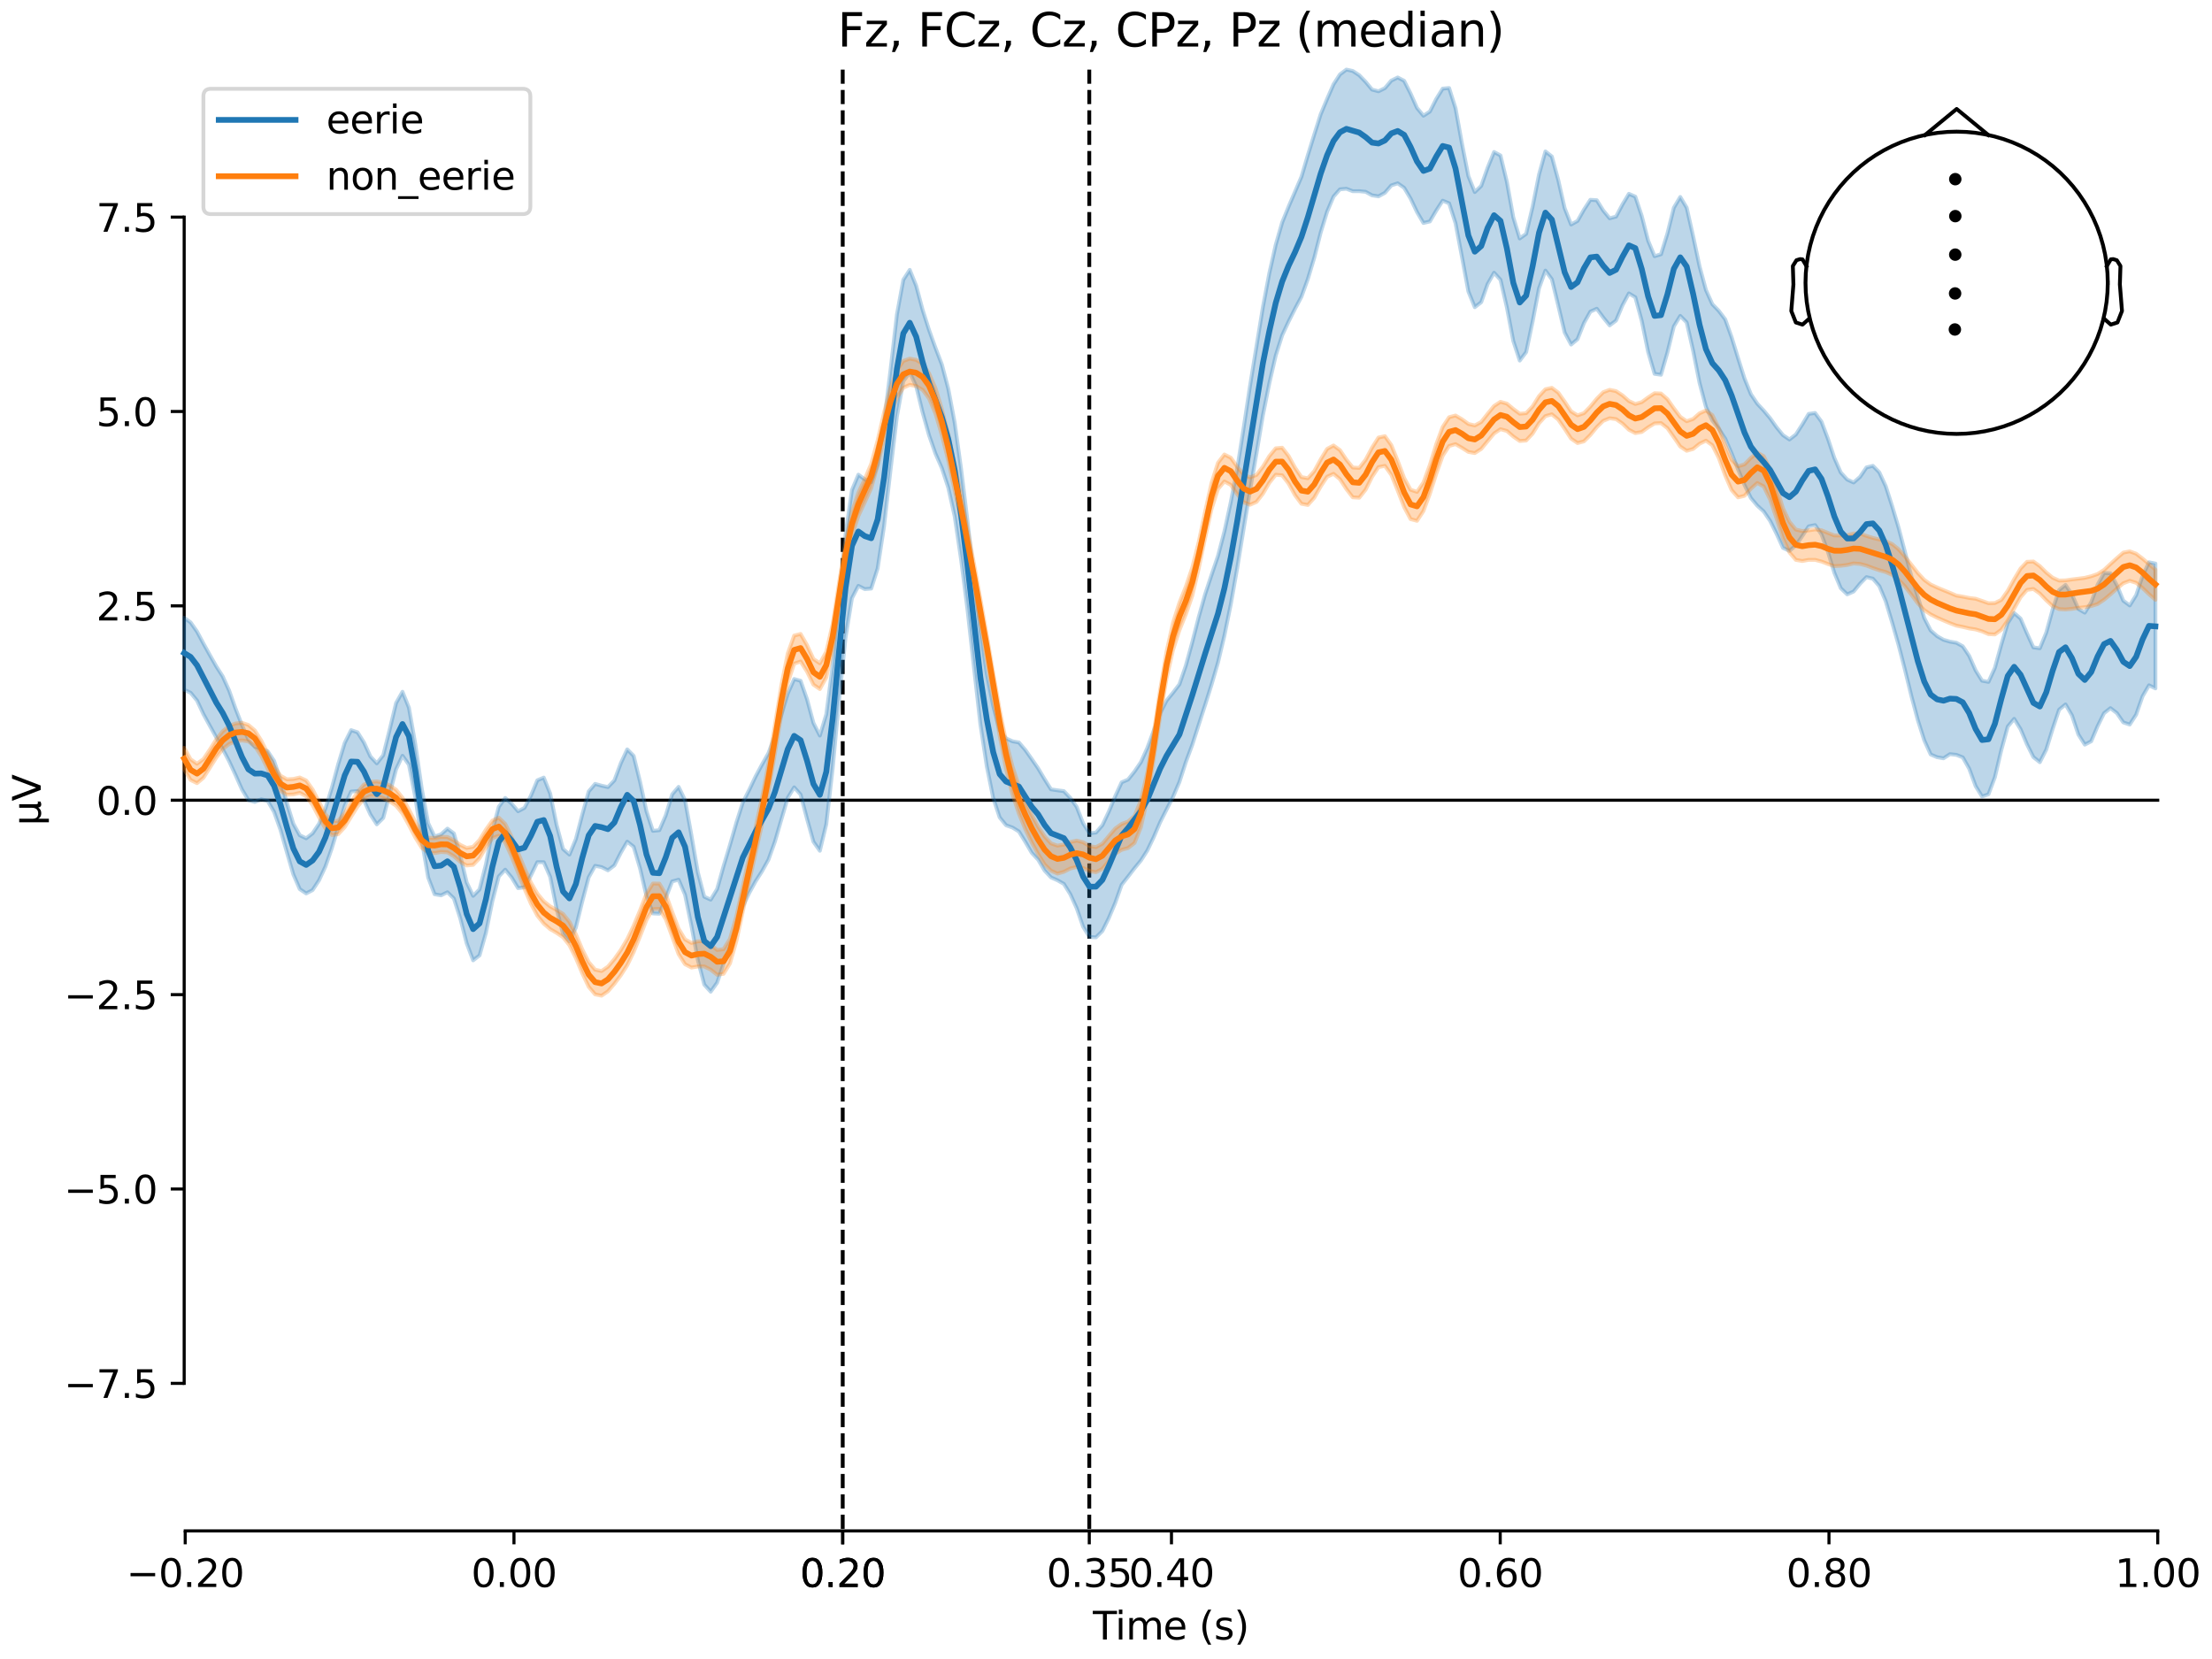 <?xml version="1.0" encoding="utf-8" standalone="no"?>
<!DOCTYPE svg PUBLIC "-//W3C//DTD SVG 1.1//EN"
  "http://www.w3.org/Graphics/SVG/1.1/DTD/svg11.dtd">
<svg xmlns:xlink="http://www.w3.org/1999/xlink" width="576pt" height="432pt" viewBox="0 0 576 432" xmlns="http://www.w3.org/2000/svg" version="1.1">
 <defs>
  <style type="text/css">*{stroke-linejoin: round; stroke-linecap: butt}</style>
 </defs>
 <g id="figure_1">
  <g id="patch_1">
   <path d="M 0 432 
L 576 432 
L 576 0 
L 0 0 
z
" style="fill: #ffffff"/>
  </g>
  <g id="axes_1">
   <g id="patch_2">
    <path d="M 47.961 398.644 
L 561.867 398.644 
L 561.867 18.118 
L 47.961 18.118 
L 47.961 398.644 
z
" style="fill: none; opacity: 0"/>
   </g>
   <g id="patch_3">
    <path d="M 47.961 360.217 
L 47.961 56.544 
" style="fill: none; stroke: #000000; stroke-width: 0.8; stroke-linejoin: miter; stroke-linecap: square"/>
   </g>
   <g id="LineCollection_1">
    <path d="M 219.441 18.118 
L 219.441 398.644 
" clip-path="url(#pb8a6679d85)" style="fill: none; stroke-dasharray: 3.7,1.6; stroke-dashoffset: 0; stroke: #000000"/>
    <path d="M 283.646 18.118 
L 283.646 398.644 
" clip-path="url(#pb8a6679d85)" style="fill: none; stroke-dasharray: 3.7,1.6; stroke-dashoffset: 0; stroke: #000000"/>
   </g>
   <g id="matplotlib.axis_1">
    <g id="xtick_1">
     <g id="line2d_1">
      <defs>
       <path id="mcc5ece4990" d="M 0 0 
L 0 3.5 
" style="stroke: #000000; stroke-width: 0.8"/>
      </defs>
      <g>
       <use xlink:href="#mcc5ece4990" x="48.229" y="398.644" style="stroke: #000000; stroke-width: 0.8"/>
      </g>
     </g>
     <g id="text_1">
      <!-- −0.20 -->
      <g transform="translate(32.906 413.242) scale(0.1 -0.1)">
       <defs>
        <path id="DejaVuSans-2212" d="M 678 2272 
L 4684 2272 
L 4684 1741 
L 678 1741 
L 678 2272 
z
" transform="scale(0.016)"/>
        <path id="DejaVuSans-30" d="M 2034 4250 
Q 1547 4250 1301 3770 
Q 1056 3291 1056 2328 
Q 1056 1369 1301 889 
Q 1547 409 2034 409 
Q 2525 409 2770 889 
Q 3016 1369 3016 2328 
Q 3016 3291 2770 3770 
Q 2525 4250 2034 4250 
z
M 2034 4750 
Q 2819 4750 3233 4129 
Q 3647 3509 3647 2328 
Q 3647 1150 3233 529 
Q 2819 -91 2034 -91 
Q 1250 -91 836 529 
Q 422 1150 422 2328 
Q 422 3509 836 4129 
Q 1250 4750 2034 4750 
z
" transform="scale(0.016)"/>
        <path id="DejaVuSans-2e" d="M 684 794 
L 1344 794 
L 1344 0 
L 684 0 
L 684 794 
z
" transform="scale(0.016)"/>
        <path id="DejaVuSans-32" d="M 1228 531 
L 3431 531 
L 3431 0 
L 469 0 
L 469 531 
Q 828 903 1448 1529 
Q 2069 2156 2228 2338 
Q 2531 2678 2651 2914 
Q 2772 3150 2772 3378 
Q 2772 3750 2511 3984 
Q 2250 4219 1831 4219 
Q 1534 4219 1204 4116 
Q 875 4013 500 3803 
L 500 4441 
Q 881 4594 1212 4672 
Q 1544 4750 1819 4750 
Q 2544 4750 2975 4387 
Q 3406 4025 3406 3419 
Q 3406 3131 3298 2873 
Q 3191 2616 2906 2266 
Q 2828 2175 2409 1742 
Q 1991 1309 1228 531 
z
" transform="scale(0.016)"/>
       </defs>
       <use xlink:href="#DejaVuSans-2212"/>
       <use xlink:href="#DejaVuSans-30" transform="translate(83.789 0)"/>
       <use xlink:href="#DejaVuSans-2e" transform="translate(147.412 0)"/>
       <use xlink:href="#DejaVuSans-32" transform="translate(179.199 0)"/>
       <use xlink:href="#DejaVuSans-30" transform="translate(242.822 0)"/>
      </g>
     </g>
    </g>
    <g id="xtick_2">
     <g id="line2d_2">
      <g>
       <use xlink:href="#mcc5ece4990" x="133.835" y="398.644" style="stroke: #000000; stroke-width: 0.8"/>
      </g>
     </g>
     <g id="text_2">
      <!-- 0.00 -->
      <g transform="translate(122.702 413.242) scale(0.1 -0.1)">
       <use xlink:href="#DejaVuSans-30"/>
       <use xlink:href="#DejaVuSans-2e" transform="translate(63.623 0)"/>
       <use xlink:href="#DejaVuSans-30" transform="translate(95.41 0)"/>
       <use xlink:href="#DejaVuSans-30" transform="translate(159.033 0)"/>
      </g>
     </g>
    </g>
    <g id="xtick_3">
     <g id="line2d_3">
      <g>
       <use xlink:href="#mcc5ece4990" x="219.441" y="398.644" style="stroke: #000000; stroke-width: 0.8"/>
      </g>
     </g>
     <g id="text_3">
      <!-- 0.20 -->
      <g transform="translate(208.309 413.242) scale(0.1 -0.1)">
       <use xlink:href="#DejaVuSans-30"/>
       <use xlink:href="#DejaVuSans-2e" transform="translate(63.623 0)"/>
       <use xlink:href="#DejaVuSans-32" transform="translate(95.41 0)"/>
       <use xlink:href="#DejaVuSans-30" transform="translate(159.033 0)"/>
      </g>
     </g>
    </g>
    <g id="xtick_4">
     <g id="line2d_4">
      <g>
       <use xlink:href="#mcc5ece4990" x="219.441" y="398.644" style="stroke: #000000; stroke-width: 0.8"/>
      </g>
     </g>
     <g id="text_4">
      <!-- 0.20 -->
      <g transform="translate(208.309 413.242) scale(0.1 -0.1)">
       <use xlink:href="#DejaVuSans-30"/>
       <use xlink:href="#DejaVuSans-2e" transform="translate(63.623 0)"/>
       <use xlink:href="#DejaVuSans-32" transform="translate(95.41 0)"/>
       <use xlink:href="#DejaVuSans-30" transform="translate(159.033 0)"/>
      </g>
     </g>
    </g>
    <g id="xtick_5">
     <g id="line2d_5">
      <g>
       <use xlink:href="#mcc5ece4990" x="283.646" y="398.644" style="stroke: #000000; stroke-width: 0.8"/>
      </g>
     </g>
     <g id="text_5">
      <!-- 0.35 -->
      <g transform="translate(272.513 413.242) scale(0.1 -0.1)">
       <defs>
        <path id="DejaVuSans-33" d="M 2597 2516 
Q 3050 2419 3304 2112 
Q 3559 1806 3559 1356 
Q 3559 666 3084 287 
Q 2609 -91 1734 -91 
Q 1441 -91 1130 -33 
Q 819 25 488 141 
L 488 750 
Q 750 597 1062 519 
Q 1375 441 1716 441 
Q 2309 441 2620 675 
Q 2931 909 2931 1356 
Q 2931 1769 2642 2001 
Q 2353 2234 1838 2234 
L 1294 2234 
L 1294 2753 
L 1863 2753 
Q 2328 2753 2575 2939 
Q 2822 3125 2822 3475 
Q 2822 3834 2567 4026 
Q 2313 4219 1838 4219 
Q 1578 4219 1281 4162 
Q 984 4106 628 3988 
L 628 4550 
Q 988 4650 1302 4700 
Q 1616 4750 1894 4750 
Q 2613 4750 3031 4423 
Q 3450 4097 3450 3541 
Q 3450 3153 3228 2886 
Q 3006 2619 2597 2516 
z
" transform="scale(0.016)"/>
        <path id="DejaVuSans-35" d="M 691 4666 
L 3169 4666 
L 3169 4134 
L 1269 4134 
L 1269 2991 
Q 1406 3038 1543 3061 
Q 1681 3084 1819 3084 
Q 2600 3084 3056 2656 
Q 3513 2228 3513 1497 
Q 3513 744 3044 326 
Q 2575 -91 1722 -91 
Q 1428 -91 1123 -41 
Q 819 9 494 109 
L 494 744 
Q 775 591 1075 516 
Q 1375 441 1709 441 
Q 2250 441 2565 725 
Q 2881 1009 2881 1497 
Q 2881 1984 2565 2268 
Q 2250 2553 1709 2553 
Q 1456 2553 1204 2497 
Q 953 2441 691 2322 
L 691 4666 
z
" transform="scale(0.016)"/>
       </defs>
       <use xlink:href="#DejaVuSans-30"/>
       <use xlink:href="#DejaVuSans-2e" transform="translate(63.623 0)"/>
       <use xlink:href="#DejaVuSans-33" transform="translate(95.41 0)"/>
       <use xlink:href="#DejaVuSans-35" transform="translate(159.033 0)"/>
      </g>
     </g>
    </g>
    <g id="xtick_6">
     <g id="line2d_6">
      <g>
       <use xlink:href="#mcc5ece4990" x="305.048" y="398.644" style="stroke: #000000; stroke-width: 0.8"/>
      </g>
     </g>
     <g id="text_6">
      <!-- 0.40 -->
      <g transform="translate(293.915 413.242) scale(0.1 -0.1)">
       <defs>
        <path id="DejaVuSans-34" d="M 2419 4116 
L 825 1625 
L 2419 1625 
L 2419 4116 
z
M 2253 4666 
L 3047 4666 
L 3047 1625 
L 3713 1625 
L 3713 1100 
L 3047 1100 
L 3047 0 
L 2419 0 
L 2419 1100 
L 313 1100 
L 313 1709 
L 2253 4666 
z
" transform="scale(0.016)"/>
       </defs>
       <use xlink:href="#DejaVuSans-30"/>
       <use xlink:href="#DejaVuSans-2e" transform="translate(63.623 0)"/>
       <use xlink:href="#DejaVuSans-34" transform="translate(95.41 0)"/>
       <use xlink:href="#DejaVuSans-30" transform="translate(159.033 0)"/>
      </g>
     </g>
    </g>
    <g id="xtick_7">
     <g id="line2d_7">
      <g>
       <use xlink:href="#mcc5ece4990" x="390.654" y="398.644" style="stroke: #000000; stroke-width: 0.8"/>
      </g>
     </g>
     <g id="text_7">
      <!-- 0.60 -->
      <g transform="translate(379.521 413.242) scale(0.1 -0.1)">
       <defs>
        <path id="DejaVuSans-36" d="M 2113 2584 
Q 1688 2584 1439 2293 
Q 1191 2003 1191 1497 
Q 1191 994 1439 701 
Q 1688 409 2113 409 
Q 2538 409 2786 701 
Q 3034 994 3034 1497 
Q 3034 2003 2786 2293 
Q 2538 2584 2113 2584 
z
M 3366 4563 
L 3366 3988 
Q 3128 4100 2886 4159 
Q 2644 4219 2406 4219 
Q 1781 4219 1451 3797 
Q 1122 3375 1075 2522 
Q 1259 2794 1537 2939 
Q 1816 3084 2150 3084 
Q 2853 3084 3261 2657 
Q 3669 2231 3669 1497 
Q 3669 778 3244 343 
Q 2819 -91 2113 -91 
Q 1303 -91 875 529 
Q 447 1150 447 2328 
Q 447 3434 972 4092 
Q 1497 4750 2381 4750 
Q 2619 4750 2861 4703 
Q 3103 4656 3366 4563 
z
" transform="scale(0.016)"/>
       </defs>
       <use xlink:href="#DejaVuSans-30"/>
       <use xlink:href="#DejaVuSans-2e" transform="translate(63.623 0)"/>
       <use xlink:href="#DejaVuSans-36" transform="translate(95.41 0)"/>
       <use xlink:href="#DejaVuSans-30" transform="translate(159.033 0)"/>
      </g>
     </g>
    </g>
    <g id="xtick_8">
     <g id="line2d_8">
      <g>
       <use xlink:href="#mcc5ece4990" x="476.261" y="398.644" style="stroke: #000000; stroke-width: 0.8"/>
      </g>
     </g>
     <g id="text_8">
      <!-- 0.80 -->
      <g transform="translate(465.128 413.242) scale(0.1 -0.1)">
       <defs>
        <path id="DejaVuSans-38" d="M 2034 2216 
Q 1584 2216 1326 1975 
Q 1069 1734 1069 1313 
Q 1069 891 1326 650 
Q 1584 409 2034 409 
Q 2484 409 2743 651 
Q 3003 894 3003 1313 
Q 3003 1734 2745 1975 
Q 2488 2216 2034 2216 
z
M 1403 2484 
Q 997 2584 770 2862 
Q 544 3141 544 3541 
Q 544 4100 942 4425 
Q 1341 4750 2034 4750 
Q 2731 4750 3128 4425 
Q 3525 4100 3525 3541 
Q 3525 3141 3298 2862 
Q 3072 2584 2669 2484 
Q 3125 2378 3379 2068 
Q 3634 1759 3634 1313 
Q 3634 634 3220 271 
Q 2806 -91 2034 -91 
Q 1263 -91 848 271 
Q 434 634 434 1313 
Q 434 1759 690 2068 
Q 947 2378 1403 2484 
z
M 1172 3481 
Q 1172 3119 1398 2916 
Q 1625 2713 2034 2713 
Q 2441 2713 2670 2916 
Q 2900 3119 2900 3481 
Q 2900 3844 2670 4047 
Q 2441 4250 2034 4250 
Q 1625 4250 1398 4047 
Q 1172 3844 1172 3481 
z
" transform="scale(0.016)"/>
       </defs>
       <use xlink:href="#DejaVuSans-30"/>
       <use xlink:href="#DejaVuSans-2e" transform="translate(63.623 0)"/>
       <use xlink:href="#DejaVuSans-38" transform="translate(95.41 0)"/>
       <use xlink:href="#DejaVuSans-30" transform="translate(159.033 0)"/>
      </g>
     </g>
    </g>
    <g id="xtick_9">
     <g id="line2d_9">
      <g>
       <use xlink:href="#mcc5ece4990" x="561.867" y="398.644" style="stroke: #000000; stroke-width: 0.8"/>
      </g>
     </g>
     <g id="text_9">
      <!-- 1.00 -->
      <g transform="translate(550.734 413.242) scale(0.1 -0.1)">
       <defs>
        <path id="DejaVuSans-31" d="M 794 531 
L 1825 531 
L 1825 4091 
L 703 3866 
L 703 4441 
L 1819 4666 
L 2450 4666 
L 2450 531 
L 3481 531 
L 3481 0 
L 794 0 
L 794 531 
z
" transform="scale(0.016)"/>
       </defs>
       <use xlink:href="#DejaVuSans-31"/>
       <use xlink:href="#DejaVuSans-2e" transform="translate(63.623 0)"/>
       <use xlink:href="#DejaVuSans-30" transform="translate(95.41 0)"/>
       <use xlink:href="#DejaVuSans-30" transform="translate(159.033 0)"/>
      </g>
     </g>
    </g>
    <g id="text_10">
     <!-- Time (s) -->
     <g transform="translate(284.585 426.92) scale(0.1 -0.1)">
      <defs>
       <path id="DejaVuSans-54" d="M -19 4666 
L 3928 4666 
L 3928 4134 
L 2272 4134 
L 2272 0 
L 1638 0 
L 1638 4134 
L -19 4134 
L -19 4666 
z
" transform="scale(0.016)"/>
       <path id="DejaVuSans-69" d="M 603 3500 
L 1178 3500 
L 1178 0 
L 603 0 
L 603 3500 
z
M 603 4863 
L 1178 4863 
L 1178 4134 
L 603 4134 
L 603 4863 
z
" transform="scale(0.016)"/>
       <path id="DejaVuSans-6d" d="M 3328 2828 
Q 3544 3216 3844 3400 
Q 4144 3584 4550 3584 
Q 5097 3584 5394 3201 
Q 5691 2819 5691 2113 
L 5691 0 
L 5113 0 
L 5113 2094 
Q 5113 2597 4934 2840 
Q 4756 3084 4391 3084 
Q 3944 3084 3684 2787 
Q 3425 2491 3425 1978 
L 3425 0 
L 2847 0 
L 2847 2094 
Q 2847 2600 2669 2842 
Q 2491 3084 2119 3084 
Q 1678 3084 1418 2786 
Q 1159 2488 1159 1978 
L 1159 0 
L 581 0 
L 581 3500 
L 1159 3500 
L 1159 2956 
Q 1356 3278 1631 3431 
Q 1906 3584 2284 3584 
Q 2666 3584 2933 3390 
Q 3200 3197 3328 2828 
z
" transform="scale(0.016)"/>
       <path id="DejaVuSans-65" d="M 3597 1894 
L 3597 1613 
L 953 1613 
Q 991 1019 1311 708 
Q 1631 397 2203 397 
Q 2534 397 2845 478 
Q 3156 559 3463 722 
L 3463 178 
Q 3153 47 2828 -22 
Q 2503 -91 2169 -91 
Q 1331 -91 842 396 
Q 353 884 353 1716 
Q 353 2575 817 3079 
Q 1281 3584 2069 3584 
Q 2775 3584 3186 3129 
Q 3597 2675 3597 1894 
z
M 3022 2063 
Q 3016 2534 2758 2815 
Q 2500 3097 2075 3097 
Q 1594 3097 1305 2825 
Q 1016 2553 972 2059 
L 3022 2063 
z
" transform="scale(0.016)"/>
       <path id="DejaVuSans-20" transform="scale(0.016)"/>
       <path id="DejaVuSans-28" d="M 1984 4856 
Q 1566 4138 1362 3434 
Q 1159 2731 1159 2009 
Q 1159 1288 1364 580 
Q 1569 -128 1984 -844 
L 1484 -844 
Q 1016 -109 783 600 
Q 550 1309 550 2009 
Q 550 2706 781 3412 
Q 1013 4119 1484 4856 
L 1984 4856 
z
" transform="scale(0.016)"/>
       <path id="DejaVuSans-73" d="M 2834 3397 
L 2834 2853 
Q 2591 2978 2328 3040 
Q 2066 3103 1784 3103 
Q 1356 3103 1142 2972 
Q 928 2841 928 2578 
Q 928 2378 1081 2264 
Q 1234 2150 1697 2047 
L 1894 2003 
Q 2506 1872 2764 1633 
Q 3022 1394 3022 966 
Q 3022 478 2636 193 
Q 2250 -91 1575 -91 
Q 1294 -91 989 -36 
Q 684 19 347 128 
L 347 722 
Q 666 556 975 473 
Q 1284 391 1588 391 
Q 1994 391 2212 530 
Q 2431 669 2431 922 
Q 2431 1156 2273 1281 
Q 2116 1406 1581 1522 
L 1381 1569 
Q 847 1681 609 1914 
Q 372 2147 372 2553 
Q 372 3047 722 3315 
Q 1072 3584 1716 3584 
Q 2034 3584 2315 3537 
Q 2597 3491 2834 3397 
z
" transform="scale(0.016)"/>
       <path id="DejaVuSans-29" d="M 513 4856 
L 1013 4856 
Q 1481 4119 1714 3412 
Q 1947 2706 1947 2009 
Q 1947 1309 1714 600 
Q 1481 -109 1013 -844 
L 513 -844 
Q 928 -128 1133 580 
Q 1338 1288 1338 2009 
Q 1338 2731 1133 3434 
Q 928 4138 513 4856 
z
" transform="scale(0.016)"/>
      </defs>
      <use xlink:href="#DejaVuSans-54"/>
      <use xlink:href="#DejaVuSans-69" transform="translate(57.959 0)"/>
      <use xlink:href="#DejaVuSans-6d" transform="translate(85.742 0)"/>
      <use xlink:href="#DejaVuSans-65" transform="translate(183.154 0)"/>
      <use xlink:href="#DejaVuSans-20" transform="translate(244.678 0)"/>
      <use xlink:href="#DejaVuSans-28" transform="translate(276.465 0)"/>
      <use xlink:href="#DejaVuSans-73" transform="translate(315.479 0)"/>
      <use xlink:href="#DejaVuSans-29" transform="translate(367.578 0)"/>
     </g>
    </g>
   </g>
   <g id="matplotlib.axis_2">
    <g id="ytick_1">
     <g id="line2d_10">
      <defs>
       <path id="m9a5d670a1c" d="M 0 0 
L -3.5 0 
" style="stroke: #000000; stroke-width: 0.8"/>
      </defs>
      <g>
       <use xlink:href="#m9a5d670a1c" x="47.961" y="360.217" style="stroke: #000000; stroke-width: 0.8"/>
      </g>
     </g>
     <g id="text_11">
      <!-- −7.5 -->
      <g transform="translate(16.678 364.017) scale(0.1 -0.1)">
       <defs>
        <path id="DejaVuSans-37" d="M 525 4666 
L 3525 4666 
L 3525 4397 
L 1831 0 
L 1172 0 
L 2766 4134 
L 525 4134 
L 525 4666 
z
" transform="scale(0.016)"/>
       </defs>
       <use xlink:href="#DejaVuSans-2212"/>
       <use xlink:href="#DejaVuSans-37" transform="translate(83.789 0)"/>
       <use xlink:href="#DejaVuSans-2e" transform="translate(147.412 0)"/>
       <use xlink:href="#DejaVuSans-35" transform="translate(179.199 0)"/>
      </g>
     </g>
    </g>
    <g id="ytick_2">
     <g id="line2d_11">
      <g>
       <use xlink:href="#m9a5d670a1c" x="47.961" y="309.605" style="stroke: #000000; stroke-width: 0.8"/>
      </g>
     </g>
     <g id="text_12">
      <!-- −5.0 -->
      <g transform="translate(16.678 313.405) scale(0.1 -0.1)">
       <use xlink:href="#DejaVuSans-2212"/>
       <use xlink:href="#DejaVuSans-35" transform="translate(83.789 0)"/>
       <use xlink:href="#DejaVuSans-2e" transform="translate(147.412 0)"/>
       <use xlink:href="#DejaVuSans-30" transform="translate(179.199 0)"/>
      </g>
     </g>
    </g>
    <g id="ytick_3">
     <g id="line2d_12">
      <g>
       <use xlink:href="#m9a5d670a1c" x="47.961" y="258.993" style="stroke: #000000; stroke-width: 0.8"/>
      </g>
     </g>
     <g id="text_13">
      <!-- −2.5 -->
      <g transform="translate(16.678 262.792) scale(0.1 -0.1)">
       <use xlink:href="#DejaVuSans-2212"/>
       <use xlink:href="#DejaVuSans-32" transform="translate(83.789 0)"/>
       <use xlink:href="#DejaVuSans-2e" transform="translate(147.412 0)"/>
       <use xlink:href="#DejaVuSans-35" transform="translate(179.199 0)"/>
      </g>
     </g>
    </g>
    <g id="ytick_4">
     <g id="line2d_13">
      <g>
       <use xlink:href="#m9a5d670a1c" x="47.961" y="208.381" style="stroke: #000000; stroke-width: 0.8"/>
      </g>
     </g>
     <g id="text_14">
      <!-- 0.0 -->
      <g transform="translate(25.058 212.18) scale(0.1 -0.1)">
       <use xlink:href="#DejaVuSans-30"/>
       <use xlink:href="#DejaVuSans-2e" transform="translate(63.623 0)"/>
       <use xlink:href="#DejaVuSans-30" transform="translate(95.41 0)"/>
      </g>
     </g>
    </g>
    <g id="ytick_5">
     <g id="line2d_14">
      <g>
       <use xlink:href="#m9a5d670a1c" x="47.961" y="157.769" style="stroke: #000000; stroke-width: 0.8"/>
      </g>
     </g>
     <g id="text_15">
      <!-- 2.5 -->
      <g transform="translate(25.058 161.568) scale(0.1 -0.1)">
       <use xlink:href="#DejaVuSans-32"/>
       <use xlink:href="#DejaVuSans-2e" transform="translate(63.623 0)"/>
       <use xlink:href="#DejaVuSans-35" transform="translate(95.41 0)"/>
      </g>
     </g>
    </g>
    <g id="ytick_6">
     <g id="line2d_15">
      <g>
       <use xlink:href="#m9a5d670a1c" x="47.961" y="107.157" style="stroke: #000000; stroke-width: 0.8"/>
      </g>
     </g>
     <g id="text_16">
      <!-- 5.0 -->
      <g transform="translate(25.058 110.956) scale(0.1 -0.1)">
       <use xlink:href="#DejaVuSans-35"/>
       <use xlink:href="#DejaVuSans-2e" transform="translate(63.623 0)"/>
       <use xlink:href="#DejaVuSans-30" transform="translate(95.41 0)"/>
      </g>
     </g>
    </g>
    <g id="ytick_7">
     <g id="line2d_16">
      <g>
       <use xlink:href="#m9a5d670a1c" x="47.961" y="56.544" style="stroke: #000000; stroke-width: 0.8"/>
      </g>
     </g>
     <g id="text_17">
      <!-- 7.5 -->
      <g transform="translate(25.058 60.344) scale(0.1 -0.1)">
       <use xlink:href="#DejaVuSans-37"/>
       <use xlink:href="#DejaVuSans-2e" transform="translate(63.623 0)"/>
       <use xlink:href="#DejaVuSans-35" transform="translate(95.41 0)"/>
      </g>
     </g>
    </g>
    <g id="text_18">
     <!-- µV -->
     <g transform="translate(10.599 214.982) rotate(-90) scale(0.1 -0.1)">
      <defs>
       <path id="DejaVuSans-b5" d="M 544 -1331 
L 544 3500 
L 1119 3500 
L 1119 1325 
Q 1119 872 1334 640 
Q 1550 409 1972 409 
Q 2434 409 2667 671 
Q 2900 934 2900 1459 
L 2900 3500 
L 3475 3500 
L 3475 806 
Q 3475 619 3529 530 
Q 3584 441 3700 441 
Q 3728 441 3778 458 
Q 3828 475 3916 513 
L 3916 50 
Q 3788 -22 3673 -56 
Q 3559 -91 3450 -91 
Q 3234 -91 3106 31 
Q 2978 153 2931 403 
Q 2775 156 2548 32 
Q 2322 -91 2016 -91 
Q 1697 -91 1473 31 
Q 1250 153 1119 397 
L 1119 -1331 
L 544 -1331 
z
" transform="scale(0.016)"/>
       <path id="DejaVuSans-56" d="M 1831 0 
L 50 4666 
L 709 4666 
L 2188 738 
L 3669 4666 
L 4325 4666 
L 2547 0 
L 1831 0 
z
" transform="scale(0.016)"/>
      </defs>
      <use xlink:href="#DejaVuSans-b5"/>
      <use xlink:href="#DejaVuSans-56" transform="translate(63.623 0)"/>
     </g>
    </g>
   </g>
   <g id="patch_4">
    <path d="M 48.229 398.644 
L 561.867 398.644 
" style="fill: none; stroke: #000000; stroke-width: 0.8; stroke-linejoin: miter; stroke-linecap: square"/>
   </g>
   <g id="patch_5">
    <path d="M 47.961 208.381 
L 561.867 208.381 
" style="fill: none; stroke: #000000; stroke-width: 0.8; stroke-linejoin: miter; stroke-linecap: square"/>
   </g>
   <g id="text_19">
    <!-- Fz, FCz, Cz, CPz, Pz (median) -->
    <g transform="translate(218.127 12.118) scale(0.12 -0.12)">
     <defs>
      <path id="DejaVuSans-46" d="M 628 4666 
L 3309 4666 
L 3309 4134 
L 1259 4134 
L 1259 2759 
L 3109 2759 
L 3109 2228 
L 1259 2228 
L 1259 0 
L 628 0 
L 628 4666 
z
" transform="scale(0.016)"/>
      <path id="DejaVuSans-7a" d="M 353 3500 
L 3084 3500 
L 3084 2975 
L 922 459 
L 3084 459 
L 3084 0 
L 275 0 
L 275 525 
L 2438 3041 
L 353 3041 
L 353 3500 
z
" transform="scale(0.016)"/>
      <path id="DejaVuSans-2c" d="M 750 794 
L 1409 794 
L 1409 256 
L 897 -744 
L 494 -744 
L 750 256 
L 750 794 
z
" transform="scale(0.016)"/>
      <path id="DejaVuSans-43" d="M 4122 4306 
L 4122 3641 
Q 3803 3938 3442 4084 
Q 3081 4231 2675 4231 
Q 1875 4231 1450 3742 
Q 1025 3253 1025 2328 
Q 1025 1406 1450 917 
Q 1875 428 2675 428 
Q 3081 428 3442 575 
Q 3803 722 4122 1019 
L 4122 359 
Q 3791 134 3420 21 
Q 3050 -91 2638 -91 
Q 1578 -91 968 557 
Q 359 1206 359 2328 
Q 359 3453 968 4101 
Q 1578 4750 2638 4750 
Q 3056 4750 3426 4639 
Q 3797 4528 4122 4306 
z
" transform="scale(0.016)"/>
      <path id="DejaVuSans-50" d="M 1259 4147 
L 1259 2394 
L 2053 2394 
Q 2494 2394 2734 2622 
Q 2975 2850 2975 3272 
Q 2975 3691 2734 3919 
Q 2494 4147 2053 4147 
L 1259 4147 
z
M 628 4666 
L 2053 4666 
Q 2838 4666 3239 4311 
Q 3641 3956 3641 3272 
Q 3641 2581 3239 2228 
Q 2838 1875 2053 1875 
L 1259 1875 
L 1259 0 
L 628 0 
L 628 4666 
z
" transform="scale(0.016)"/>
      <path id="DejaVuSans-64" d="M 2906 2969 
L 2906 4863 
L 3481 4863 
L 3481 0 
L 2906 0 
L 2906 525 
Q 2725 213 2448 61 
Q 2172 -91 1784 -91 
Q 1150 -91 751 415 
Q 353 922 353 1747 
Q 353 2572 751 3078 
Q 1150 3584 1784 3584 
Q 2172 3584 2448 3432 
Q 2725 3281 2906 2969 
z
M 947 1747 
Q 947 1113 1208 752 
Q 1469 391 1925 391 
Q 2381 391 2643 752 
Q 2906 1113 2906 1747 
Q 2906 2381 2643 2742 
Q 2381 3103 1925 3103 
Q 1469 3103 1208 2742 
Q 947 2381 947 1747 
z
" transform="scale(0.016)"/>
      <path id="DejaVuSans-61" d="M 2194 1759 
Q 1497 1759 1228 1600 
Q 959 1441 959 1056 
Q 959 750 1161 570 
Q 1363 391 1709 391 
Q 2188 391 2477 730 
Q 2766 1069 2766 1631 
L 2766 1759 
L 2194 1759 
z
M 3341 1997 
L 3341 0 
L 2766 0 
L 2766 531 
Q 2569 213 2275 61 
Q 1981 -91 1556 -91 
Q 1019 -91 701 211 
Q 384 513 384 1019 
Q 384 1609 779 1909 
Q 1175 2209 1959 2209 
L 2766 2209 
L 2766 2266 
Q 2766 2663 2505 2880 
Q 2244 3097 1772 3097 
Q 1472 3097 1187 3025 
Q 903 2953 641 2809 
L 641 3341 
Q 956 3463 1253 3523 
Q 1550 3584 1831 3584 
Q 2591 3584 2966 3190 
Q 3341 2797 3341 1997 
z
" transform="scale(0.016)"/>
      <path id="DejaVuSans-6e" d="M 3513 2113 
L 3513 0 
L 2938 0 
L 2938 2094 
Q 2938 2591 2744 2837 
Q 2550 3084 2163 3084 
Q 1697 3084 1428 2787 
Q 1159 2491 1159 1978 
L 1159 0 
L 581 0 
L 581 3500 
L 1159 3500 
L 1159 2956 
Q 1366 3272 1645 3428 
Q 1925 3584 2291 3584 
Q 2894 3584 3203 3211 
Q 3513 2838 3513 2113 
z
" transform="scale(0.016)"/>
     </defs>
     <use xlink:href="#DejaVuSans-46"/>
     <use xlink:href="#DejaVuSans-7a" transform="translate(57.52 0)"/>
     <use xlink:href="#DejaVuSans-2c" transform="translate(110.01 0)"/>
     <use xlink:href="#DejaVuSans-20" transform="translate(141.797 0)"/>
     <use xlink:href="#DejaVuSans-46" transform="translate(173.584 0)"/>
     <use xlink:href="#DejaVuSans-43" transform="translate(231.104 0)"/>
     <use xlink:href="#DejaVuSans-7a" transform="translate(300.928 0)"/>
     <use xlink:href="#DejaVuSans-2c" transform="translate(353.418 0)"/>
     <use xlink:href="#DejaVuSans-20" transform="translate(385.205 0)"/>
     <use xlink:href="#DejaVuSans-43" transform="translate(416.992 0)"/>
     <use xlink:href="#DejaVuSans-7a" transform="translate(486.816 0)"/>
     <use xlink:href="#DejaVuSans-2c" transform="translate(539.307 0)"/>
     <use xlink:href="#DejaVuSans-20" transform="translate(571.094 0)"/>
     <use xlink:href="#DejaVuSans-43" transform="translate(602.881 0)"/>
     <use xlink:href="#DejaVuSans-50" transform="translate(672.705 0)"/>
     <use xlink:href="#DejaVuSans-7a" transform="translate(733.008 0)"/>
     <use xlink:href="#DejaVuSans-2c" transform="translate(785.498 0)"/>
     <use xlink:href="#DejaVuSans-20" transform="translate(817.285 0)"/>
     <use xlink:href="#DejaVuSans-50" transform="translate(849.072 0)"/>
     <use xlink:href="#DejaVuSans-7a" transform="translate(909.375 0)"/>
     <use xlink:href="#DejaVuSans-20" transform="translate(961.865 0)"/>
     <use xlink:href="#DejaVuSans-28" transform="translate(993.652 0)"/>
     <use xlink:href="#DejaVuSans-6d" transform="translate(1032.666 0)"/>
     <use xlink:href="#DejaVuSans-65" transform="translate(1130.078 0)"/>
     <use xlink:href="#DejaVuSans-64" transform="translate(1191.602 0)"/>
     <use xlink:href="#DejaVuSans-69" transform="translate(1255.078 0)"/>
     <use xlink:href="#DejaVuSans-61" transform="translate(1282.861 0)"/>
     <use xlink:href="#DejaVuSans-6e" transform="translate(1344.141 0)"/>
     <use xlink:href="#DejaVuSans-29" transform="translate(1407.52 0)"/>
    </g>
   </g>
   <g id="legend_1">
    <g id="patch_6">
     <path d="M 54.961 55.753 
L 136.103 55.753 
Q 138.103 55.753 138.103 53.753 
L 138.103 25.118 
Q 138.103 23.118 136.103 23.118 
L 54.961 23.118 
Q 52.961 23.118 52.961 25.118 
L 52.961 53.753 
Q 52.961 55.753 54.961 55.753 
z
" style="fill: #ffffff; opacity: 0.8; stroke: #cccccc; stroke-linejoin: miter"/>
    </g>
    <g id="line2d_17">
     <path d="M 56.961 31.217 
L 66.961 31.217 
L 76.961 31.217 
" style="fill: none; stroke: #1f77b4; stroke-width: 1.5; stroke-linecap: square"/>
    </g>
    <g id="text_20">
     <!-- eerie -->
     <g transform="translate(84.961 34.717) scale(0.1 -0.1)">
      <defs>
       <path id="DejaVuSans-72" d="M 2631 2963 
Q 2534 3019 2420 3045 
Q 2306 3072 2169 3072 
Q 1681 3072 1420 2755 
Q 1159 2438 1159 1844 
L 1159 0 
L 581 0 
L 581 3500 
L 1159 3500 
L 1159 2956 
Q 1341 3275 1631 3429 
Q 1922 3584 2338 3584 
Q 2397 3584 2469 3576 
Q 2541 3569 2628 3553 
L 2631 2963 
z
" transform="scale(0.016)"/>
      </defs>
      <use xlink:href="#DejaVuSans-65"/>
      <use xlink:href="#DejaVuSans-65" transform="translate(61.523 0)"/>
      <use xlink:href="#DejaVuSans-72" transform="translate(123.047 0)"/>
      <use xlink:href="#DejaVuSans-69" transform="translate(164.16 0)"/>
      <use xlink:href="#DejaVuSans-65" transform="translate(191.943 0)"/>
     </g>
    </g>
    <g id="line2d_18">
     <path d="M 56.961 45.895 
L 66.961 45.895 
L 76.961 45.895 
" style="fill: none; stroke: #ff7f0e; stroke-width: 1.5; stroke-linecap: square"/>
    </g>
    <g id="text_21">
     <!-- non_eerie -->
     <g transform="translate(84.961 49.395) scale(0.1 -0.1)">
      <defs>
       <path id="DejaVuSans-6f" d="M 1959 3097 
Q 1497 3097 1228 2736 
Q 959 2375 959 1747 
Q 959 1119 1226 758 
Q 1494 397 1959 397 
Q 2419 397 2687 759 
Q 2956 1122 2956 1747 
Q 2956 2369 2687 2733 
Q 2419 3097 1959 3097 
z
M 1959 3584 
Q 2709 3584 3137 3096 
Q 3566 2609 3566 1747 
Q 3566 888 3137 398 
Q 2709 -91 1959 -91 
Q 1206 -91 779 398 
Q 353 888 353 1747 
Q 353 2609 779 3096 
Q 1206 3584 1959 3584 
z
" transform="scale(0.016)"/>
       <path id="DejaVuSans-5f" d="M 3263 -1063 
L 3263 -1509 
L -63 -1509 
L -63 -1063 
L 3263 -1063 
z
" transform="scale(0.016)"/>
      </defs>
      <use xlink:href="#DejaVuSans-6e"/>
      <use xlink:href="#DejaVuSans-6f" transform="translate(63.379 0)"/>
      <use xlink:href="#DejaVuSans-6e" transform="translate(124.561 0)"/>
      <use xlink:href="#DejaVuSans-5f" transform="translate(187.939 0)"/>
      <use xlink:href="#DejaVuSans-65" transform="translate(237.939 0)"/>
      <use xlink:href="#DejaVuSans-65" transform="translate(299.463 0)"/>
      <use xlink:href="#DejaVuSans-72" transform="translate(360.986 0)"/>
      <use xlink:href="#DejaVuSans-69" transform="translate(402.1 0)"/>
      <use xlink:href="#DejaVuSans-65" transform="translate(429.883 0)"/>
     </g>
    </g>
   </g>
   <g id="FillBetweenPolyCollection_1">
    <defs>
     <path id="m544803b539" d="M 47.961 -271.141 
L 47.961 -252.393 
L 49.633 -251.599 
L 51.305 -249.577 
L 52.977 -246.02 
L 54.649 -242.984 
L 56.321 -239.966 
L 57.993 -236.946 
L 59.665 -233.776 
L 61.337 -230.173 
L 63.009 -226.421 
L 64.681 -223.652 
L 66.353 -223.165 
L 68.025 -223.86 
L 69.697 -223.454 
L 71.369 -220.577 
L 73.041 -215.895 
L 74.713 -210.033 
L 76.385 -204.309 
L 78.057 -200.469 
L 79.729 -199.349 
L 81.401 -200.228 
L 83.073 -202.767 
L 84.745 -206.355 
L 86.417 -211.14 
L 88.089 -216.673 
L 89.761 -222.154 
L 91.433 -225.872 
L 93.105 -226.021 
L 94.777 -223.59 
L 96.449 -219.905 
L 98.121 -217.338 
L 99.793 -219.001 
L 101.465 -225.222 
L 103.137 -231.661 
L 104.809 -235.192 
L 106.481 -232.873 
L 108.153 -224.349 
L 109.825 -213.18 
L 111.497 -203.488 
L 113.169 -199.14 
L 114.841 -198.847 
L 116.513 -199.662 
L 118.185 -198.045 
L 119.857 -192.83 
L 121.529 -186.357 
L 123.201 -181.928 
L 124.873 -183.221 
L 126.545 -189.129 
L 128.217 -197.34 
L 129.889 -203.784 
L 131.561 -205.539 
L 133.233 -203.492 
L 134.905 -200.738 
L 136.577 -200.947 
L 138.249 -204.032 
L 139.921 -207.493 
L 141.593 -207.48 
L 143.265 -203.678 
L 144.937 -195.308 
L 146.609 -188.802 
L 148.281 -186.886 
L 149.953 -190.473 
L 151.625 -197.274 
L 153.297 -203.562 
L 154.969 -206.538 
L 156.641 -206.209 
L 158.313 -205.367 
L 159.985 -206.65 
L 161.657 -209.94 
L 163.329 -212.83 
L 165.001 -211.507 
L 166.673 -205.85 
L 168.345 -198.66 
L 170.017 -194.143 
L 171.689 -194.076 
L 173.361 -198.176 
L 175.033 -202.478 
L 176.705 -202.924 
L 178.377 -199.027 
L 180.049 -190.9 
L 181.721 -181.967 
L 183.393 -175.598 
L 185.065 -173.764 
L 186.737 -176.101 
L 188.409 -181.024 
L 190.081 -185.392 
L 191.753 -190.76 
L 193.425 -195.939 
L 195.097 -199.472 
L 196.769 -202.513 
L 198.441 -205.13 
L 200.113 -208.155 
L 201.785 -212.825 
L 203.457 -218.571 
L 205.129 -224.25 
L 206.801 -226.974 
L 208.473 -225.099 
L 210.145 -218.773 
L 211.817 -212.812 
L 213.489 -210.46 
L 215.161 -217.372 
L 216.833 -232.006 
L 218.505 -249.825 
L 220.177 -265.947 
L 221.849 -276.217 
L 223.521 -279.442 
L 225.193 -278.602 
L 226.865 -278.74 
L 228.537 -283.997 
L 230.209 -294.988 
L 231.881 -309.537 
L 233.553 -323.518 
L 235.225 -332.745 
L 236.897 -334.979 
L 238.569 -331.427 
L 240.241 -324.624 
L 241.913 -318.685 
L 243.585 -313.895 
L 245.257 -310.091 
L 246.929 -305.005 
L 248.601 -297.509 
L 250.273 -286.247 
L 251.945 -273.148 
L 253.617 -258.181 
L 255.289 -243.427 
L 256.961 -232.43 
L 258.633 -224.173 
L 260.305 -219.155 
L 261.977 -217.106 
L 263.649 -216.507 
L 265.321 -215.475 
L 266.993 -212.768 
L 268.665 -209.922 
L 270.337 -208.13 
L 272.009 -205.317 
L 273.681 -203.518 
L 275.353 -202.782 
L 277.025 -201.837 
L 278.697 -199.158 
L 280.369 -195.498 
L 282.041 -190.68 
L 283.713 -187.999 
L 285.385 -187.911 
L 287.057 -189.558 
L 288.729 -192.924 
L 290.401 -196.878 
L 292.073 -201.592 
L 293.745 -203.723 
L 295.417 -205.901 
L 297.089 -207.927 
L 298.761 -210.526 
L 300.433 -214.016 
L 302.105 -217.897 
L 303.777 -221.202 
L 305.449 -224.465 
L 307.121 -228.379 
L 308.793 -233.551 
L 310.465 -238.041 
L 312.137 -243.26 
L 313.809 -248.428 
L 315.481 -253.717 
L 317.153 -259.443 
L 318.825 -266.448 
L 320.497 -274.633 
L 322.169 -284.064 
L 323.841 -294.274 
L 325.513 -304.314 
L 327.185 -313.927 
L 328.857 -323.859 
L 330.529 -332.19 
L 332.201 -339.405 
L 333.873 -344.678 
L 335.545 -348.267 
L 337.217 -351.584 
L 338.889 -354.71 
L 340.561 -359.339 
L 342.233 -364.879 
L 343.905 -371.449 
L 345.577 -376.863 
L 347.249 -380.815 
L 348.921 -382.7 
L 350.593 -382.848 
L 352.265 -382.206 
L 353.937 -382.218 
L 355.609 -382.053 
L 357.281 -381.135 
L 358.953 -380.869 
L 360.625 -381.785 
L 362.297 -383.718 
L 363.969 -384.268 
L 365.641 -383.091 
L 367.313 -380.29 
L 368.985 -376.779 
L 370.657 -373.936 
L 372.329 -374.331 
L 374.001 -377.162 
L 375.673 -379.747 
L 377.345 -379.057 
L 379.017 -373.873 
L 380.689 -365.097 
L 382.361 -356.101 
L 384.033 -352.001 
L 385.705 -353.303 
L 387.377 -358.042 
L 389.049 -360.981 
L 390.721 -359.148 
L 392.393 -351.907 
L 394.065 -343.179 
L 395.737 -338.106 
L 397.409 -340.303 
L 399.081 -348.224 
L 400.753 -356.917 
L 402.425 -361.541 
L 404.097 -359.273 
L 405.769 -352.416 
L 407.441 -345.397 
L 409.113 -342.276 
L 410.785 -343.67 
L 412.457 -347.861 
L 414.129 -350.856 
L 415.801 -351.607 
L 417.473 -349.328 
L 419.145 -347.267 
L 420.817 -348.527 
L 422.489 -352.482 
L 424.161 -355.595 
L 425.833 -354.591 
L 427.505 -348.451 
L 429.177 -340.334 
L 430.849 -334.652 
L 432.521 -334.411 
L 434.193 -340.209 
L 435.865 -347.009 
L 437.537 -349.736 
L 439.209 -348.041 
L 440.881 -340.7 
L 442.553 -332.311 
L 444.225 -326.019 
L 445.897 -322.475 
L 447.569 -320.379 
L 449.241 -317.784 
L 450.913 -313.932 
L 452.585 -309.779 
L 454.257 -305.719 
L 455.929 -302.312 
L 457.601 -300.326 
L 459.273 -298.798 
L 460.945 -296.346 
L 462.617 -292.987 
L 464.289 -289.335 
L 465.961 -288.549 
L 467.633 -289.971 
L 469.305 -292.404 
L 470.977 -294.936 
L 472.649 -295.265 
L 474.321 -292.8 
L 475.993 -288.281 
L 477.665 -282.823 
L 479.337 -278.834 
L 481.009 -277.231 
L 482.681 -277.973 
L 484.353 -280.015 
L 486.025 -281.718 
L 487.697 -281.31 
L 489.369 -279.379 
L 491.041 -275.43 
L 492.713 -269.881 
L 494.385 -264.037 
L 496.057 -257.552 
L 497.729 -250.735 
L 499.401 -244.479 
L 501.073 -239.227 
L 502.745 -235.538 
L 504.417 -234.826 
L 506.089 -234.537 
L 507.761 -235.614 
L 509.433 -235.436 
L 511.105 -234.784 
L 512.777 -231.83 
L 514.449 -227.296 
L 516.121 -224.587 
L 517.793 -225.17 
L 519.465 -229.619 
L 521.137 -236.661 
L 522.809 -242.789 
L 524.481 -244.816 
L 526.153 -242.11 
L 527.825 -238.174 
L 529.497 -234.847 
L 531.169 -233.525 
L 532.841 -236.808 
L 534.513 -242.206 
L 536.185 -247.199 
L 537.857 -248.572 
L 539.529 -245.721 
L 541.201 -240.747 
L 542.873 -238.104 
L 544.545 -238.966 
L 546.217 -242.91 
L 547.889 -246.286 
L 549.561 -247.601 
L 551.233 -246.306 
L 552.905 -243.888 
L 554.577 -243.324 
L 556.249 -245.916 
L 557.921 -250.68 
L 559.593 -253.547 
L 561.265 -252.744 
L 561.265 -285.253 
L 561.265 -285.253 
L 559.593 -285.588 
L 557.921 -282.021 
L 556.249 -277.032 
L 554.577 -274.343 
L 552.905 -275.585 
L 551.233 -279.615 
L 549.561 -282.718 
L 547.889 -282.793 
L 546.217 -279.772 
L 544.545 -275.172 
L 542.873 -272.464 
L 541.201 -273.437 
L 539.529 -277.218 
L 537.857 -279.687 
L 536.185 -278.351 
L 534.513 -273.342 
L 532.841 -267.278 
L 531.169 -263.199 
L 529.497 -263.418 
L 527.825 -267.078 
L 526.153 -270.924 
L 524.481 -272.376 
L 522.809 -269.746 
L 521.137 -264.184 
L 519.465 -258.103 
L 517.793 -254.44 
L 516.121 -254.75 
L 514.449 -257.442 
L 512.777 -261.219 
L 511.105 -263.709 
L 509.433 -264.627 
L 507.761 -264.916 
L 506.089 -265.403 
L 504.417 -266.353 
L 502.745 -267.833 
L 501.073 -271.076 
L 499.401 -276.597 
L 497.729 -281.915 
L 496.057 -288.247 
L 494.385 -294.621 
L 492.713 -300.208 
L 491.041 -305.404 
L 489.369 -308.999 
L 487.697 -310.701 
L 486.025 -310.284 
L 484.353 -307.829 
L 482.681 -306.36 
L 481.009 -307.123 
L 479.337 -308.955 
L 477.665 -312.738 
L 475.993 -317.746 
L 474.321 -322.188 
L 472.649 -324.468 
L 470.977 -324.224 
L 469.305 -321.456 
L 467.633 -318.855 
L 465.961 -317.563 
L 464.289 -318.689 
L 462.617 -320.733 
L 460.945 -323.087 
L 459.273 -325.09 
L 457.601 -326.877 
L 455.929 -329.361 
L 454.257 -333.474 
L 452.585 -338.764 
L 450.913 -344.192 
L 449.241 -348.849 
L 447.569 -351.06 
L 445.897 -352.783 
L 444.225 -356.491 
L 442.553 -362.664 
L 440.881 -370.529 
L 439.209 -377.927 
L 437.537 -380.706 
L 435.865 -377.914 
L 434.193 -371.197 
L 432.521 -365.794 
L 430.849 -365.283 
L 429.177 -369.308 
L 427.505 -375.78 
L 425.833 -380.796 
L 424.161 -381.528 
L 422.489 -378.759 
L 420.817 -375.603 
L 419.145 -375.159 
L 417.473 -377.196 
L 415.801 -379.862 
L 414.129 -379.97 
L 412.457 -377.413 
L 410.785 -374.468 
L 409.113 -373.538 
L 407.441 -377.774 
L 405.769 -385.108 
L 404.097 -391.249 
L 402.425 -392.573 
L 400.753 -386.546 
L 399.081 -378.146 
L 397.409 -371.114 
L 395.737 -369.909 
L 394.065 -375.394 
L 392.393 -384.626 
L 390.721 -391.525 
L 389.049 -392.424 
L 387.377 -388.338 
L 385.705 -383.595 
L 384.033 -381.996 
L 382.361 -386.151 
L 380.689 -394.636 
L 379.017 -403.84 
L 377.345 -409.074 
L 375.673 -408.925 
L 374.001 -406.238 
L 372.329 -402.95 
L 370.657 -401.867 
L 368.985 -403.899 
L 367.313 -407.65 
L 365.641 -410.95 
L 363.969 -411.829 
L 362.297 -411.013 
L 360.625 -409.051 
L 358.953 -408.23 
L 357.281 -408.67 
L 355.609 -410.69 
L 353.937 -412.412 
L 352.265 -413.514 
L 350.593 -413.882 
L 348.921 -412.626 
L 347.249 -410.054 
L 345.577 -406.232 
L 343.905 -402.258 
L 342.233 -396.97 
L 340.561 -391.599 
L 338.889 -385.956 
L 337.217 -382.068 
L 335.545 -378.185 
L 333.873 -374.077 
L 332.201 -368.264 
L 330.529 -360.867 
L 328.857 -352.033 
L 327.185 -341.818 
L 325.513 -331.578 
L 323.841 -320.565 
L 322.169 -309.967 
L 320.497 -301.266 
L 318.825 -293.578 
L 317.153 -287.206 
L 315.481 -282.296 
L 313.809 -277.244 
L 312.137 -271.301 
L 310.465 -264.768 
L 308.793 -258.689 
L 307.121 -253.809 
L 305.449 -251.63 
L 303.777 -249.583 
L 302.105 -246.3 
L 300.433 -241.774 
L 298.761 -237.249 
L 297.089 -233.548 
L 295.417 -231.096 
L 293.745 -229.003 
L 292.073 -228.292 
L 290.401 -224.667 
L 288.729 -220.645 
L 287.057 -217.116 
L 285.385 -215.196 
L 283.713 -215.029 
L 282.041 -217.625 
L 280.369 -221.893 
L 278.697 -224.252 
L 277.025 -225.993 
L 275.353 -226.209 
L 273.681 -226.455 
L 272.009 -229.109 
L 270.337 -231.918 
L 268.665 -234.345 
L 266.993 -236.713 
L 265.321 -238.664 
L 263.649 -238.97 
L 261.977 -239.734 
L 260.305 -241.829 
L 258.633 -248.159 
L 256.961 -256.527 
L 255.289 -267.761 
L 253.617 -281.699 
L 251.945 -296.256 
L 250.273 -309.874 
L 248.601 -321.926 
L 246.929 -330.776 
L 245.257 -337.101 
L 243.585 -341.458 
L 241.913 -346.1 
L 240.241 -351.341 
L 238.569 -357.607 
L 236.897 -361.732 
L 235.225 -359.152 
L 233.553 -350.092 
L 231.881 -335.599 
L 230.209 -322.021 
L 228.537 -311.052 
L 226.865 -306.438 
L 225.193 -307.177 
L 223.521 -308.394 
L 221.849 -304.407 
L 220.177 -292.781 
L 218.505 -276.089 
L 216.833 -258.789 
L 215.161 -245.983 
L 213.489 -240.46 
L 211.817 -243.746 
L 210.145 -249.944 
L 208.473 -254.723 
L 206.801 -255.181 
L 205.129 -251.403 
L 203.457 -245.835 
L 201.785 -240.468 
L 200.113 -235.894 
L 198.441 -232.943 
L 196.769 -229.854 
L 195.097 -226.336 
L 193.425 -223.041 
L 191.753 -217.793 
L 190.081 -211.98 
L 188.409 -206.437 
L 186.737 -200.485 
L 185.065 -197.735 
L 183.393 -198.495 
L 181.721 -204.823 
L 180.049 -214.484 
L 178.377 -223.664 
L 176.705 -227.104 
L 175.033 -225.151 
L 173.361 -219.686 
L 171.689 -215.821 
L 170.017 -215.655 
L 168.345 -220.727 
L 166.673 -228.427 
L 165.001 -235.184 
L 163.329 -236.868 
L 161.657 -233.254 
L 159.985 -228.793 
L 158.313 -227.043 
L 156.641 -227.411 
L 154.969 -227.881 
L 153.297 -225.917 
L 151.625 -219.885 
L 149.953 -213.489 
L 148.281 -209.469 
L 146.609 -210.947 
L 144.937 -217.199 
L 143.265 -225.36 
L 141.593 -229.521 
L 139.921 -228.811 
L 138.249 -224.811 
L 136.577 -221.634 
L 134.905 -220.75 
L 133.233 -222.723 
L 131.561 -224.211 
L 129.889 -221.923 
L 128.217 -215.691 
L 126.545 -207 
L 124.873 -200.411 
L 123.201 -198.726 
L 121.529 -202.212 
L 119.857 -209.197 
L 118.185 -214.984 
L 116.513 -216.227 
L 114.841 -214.739 
L 113.169 -214.158 
L 111.497 -217.653 
L 109.825 -226.624 
L 108.153 -238.207 
L 106.481 -247.729 
L 104.809 -251.868 
L 103.137 -248.934 
L 101.465 -242.001 
L 99.793 -235.344 
L 98.121 -233.227 
L 96.449 -235.029 
L 94.777 -238.663 
L 93.105 -241.313 
L 91.433 -241.877 
L 89.761 -238.554 
L 88.089 -233.061 
L 86.417 -226.861 
L 84.745 -221.47 
L 83.073 -217.496 
L 81.401 -215.008 
L 79.729 -213.706 
L 78.057 -214.5 
L 76.385 -217.506 
L 74.713 -222.886 
L 73.041 -228.949 
L 71.369 -233.859 
L 69.697 -236.378 
L 68.025 -237.077 
L 66.353 -237.522 
L 64.681 -239.423 
L 63.009 -243.193 
L 61.337 -247.482 
L 59.665 -252.19 
L 57.993 -255.868 
L 56.321 -258.482 
L 54.649 -261.419 
L 52.977 -264.428 
L 51.305 -267.545 
L 49.633 -269.925 
L 47.961 -271.141 
z
" style="stroke: #1f77b4; stroke-opacity: 0.3"/>
    </defs>
    <g>
     <use xlink:href="#m544803b539" x="0" y="432" style="fill: #1f77b4; fill-opacity: 0.3; stroke: #1f77b4; stroke-opacity: 0.3"/>
    </g>
   </g>
   <g id="FillBetweenPolyCollection_2">
    <defs>
     <path id="mf8e4bb91fc" d="M 47.961 -237.27 
L 47.961 -231.66 
L 49.633 -228.894 
L 51.305 -228.07 
L 52.977 -229.471 
L 54.649 -232.086 
L 56.321 -234.739 
L 57.993 -236.937 
L 59.665 -238.267 
L 61.337 -238.939 
L 63.009 -239.204 
L 64.681 -238.936 
L 66.353 -237.711 
L 68.025 -235.179 
L 69.697 -231.806 
L 71.369 -228.38 
L 73.041 -226.073 
L 74.713 -225.058 
L 76.385 -225.132 
L 78.057 -225.53 
L 79.729 -224.671 
L 81.401 -222.355 
L 83.073 -219.174 
L 84.745 -216.233 
L 86.417 -214.56 
L 88.089 -214.799 
L 89.761 -216.609 
L 91.433 -219.331 
L 93.105 -221.986 
L 94.777 -223.995 
L 96.449 -224.7 
L 98.121 -224.726 
L 99.793 -224.161 
L 101.465 -223.321 
L 103.137 -222.197 
L 104.809 -220.144 
L 106.481 -217.13 
L 108.153 -213.908 
L 109.825 -211.244 
L 111.497 -209.993 
L 113.169 -209.852 
L 114.841 -210.145 
L 116.513 -210.05 
L 118.185 -209.038 
L 119.857 -207.582 
L 121.529 -206.628 
L 123.201 -206.791 
L 124.873 -208.517 
L 126.545 -211.333 
L 128.217 -213.768 
L 129.889 -214.38 
L 131.561 -212.586 
L 133.233 -208.935 
L 134.905 -204.755 
L 136.577 -200.557 
L 138.249 -196.684 
L 139.921 -193.569 
L 141.593 -191.496 
L 143.265 -190.051 
L 144.937 -189.081 
L 146.609 -187.952 
L 148.281 -185.853 
L 149.953 -182.531 
L 151.625 -178.554 
L 153.297 -175.031 
L 154.969 -173.06 
L 156.641 -172.72 
L 158.313 -173.872 
L 159.985 -175.815 
L 161.657 -178.045 
L 163.329 -180.652 
L 165.001 -184.082 
L 166.673 -188.179 
L 168.345 -192.468 
L 170.017 -195.266 
L 171.689 -195.31 
L 173.361 -192.648 
L 175.033 -188.098 
L 176.705 -183.53 
L 178.377 -180.92 
L 180.049 -180.052 
L 181.721 -180.327 
L 183.393 -180.333 
L 185.065 -179.504 
L 186.737 -178.169 
L 188.409 -178.417 
L 190.081 -181.126 
L 191.753 -186.933 
L 193.425 -194.633 
L 195.097 -202.405 
L 196.769 -209.977 
L 198.441 -217.42 
L 200.113 -225.965 
L 201.785 -235.809 
L 203.457 -245.854 
L 205.129 -254.17 
L 206.801 -259.174 
L 208.473 -259.747 
L 210.145 -257.12 
L 211.817 -253.717 
L 213.489 -252.571 
L 215.161 -255.607 
L 216.833 -262.989 
L 218.505 -273.818 
L 220.177 -284.504 
L 221.849 -292.635 
L 223.521 -297.664 
L 225.193 -301.236 
L 226.865 -304.911 
L 228.537 -310.789 
L 230.209 -317.783 
L 231.881 -323.925 
L 233.553 -328.46 
L 235.225 -331.021 
L 236.897 -331.791 
L 238.569 -331.465 
L 240.241 -330.483 
L 241.913 -328.263 
L 243.585 -324.342 
L 245.257 -318.727 
L 246.929 -312.028 
L 248.601 -304.272 
L 250.273 -296.184 
L 251.945 -287.567 
L 253.617 -278.792 
L 255.289 -269.757 
L 256.961 -260.293 
L 258.633 -250.238 
L 260.305 -240.424 
L 261.977 -231.794 
L 263.649 -225.147 
L 265.321 -220.13 
L 266.993 -216.089 
L 268.665 -212.614 
L 270.337 -209.573 
L 272.009 -206.907 
L 273.681 -205.269 
L 275.353 -204.52 
L 277.025 -204.983 
L 278.697 -205.835 
L 280.369 -206.263 
L 282.041 -205.983 
L 283.713 -205.182 
L 285.385 -204.88 
L 287.057 -205.756 
L 288.729 -207.753 
L 290.401 -209.694 
L 292.073 -210.713 
L 293.745 -211.178 
L 295.417 -212.479 
L 297.089 -216.619 
L 298.761 -224.065 
L 300.433 -234.435 
L 302.105 -245.518 
L 303.777 -255.382 
L 305.449 -262.749 
L 307.121 -267.91 
L 308.793 -272.041 
L 310.465 -276.866 
L 312.137 -283.926 
L 313.809 -291.906 
L 315.481 -299.427 
L 317.153 -304.648 
L 318.825 -306.62 
L 320.497 -305.736 
L 322.169 -303.32 
L 323.841 -301.203 
L 325.513 -300.567 
L 327.185 -301.298 
L 328.857 -303.421 
L 330.529 -306.28 
L 332.201 -308.376 
L 333.873 -308.234 
L 335.545 -306.081 
L 337.217 -303.053 
L 338.889 -300.815 
L 340.561 -300.505 
L 342.233 -302.387 
L 343.905 -305.322 
L 345.577 -307.853 
L 347.249 -308.618 
L 348.921 -307.216 
L 350.593 -304.653 
L 352.265 -302.495 
L 353.937 -302.39 
L 355.609 -304.494 
L 357.281 -307.836 
L 358.953 -310.366 
L 360.625 -310.683 
L 362.297 -308.359 
L 363.969 -304.242 
L 365.641 -299.955 
L 367.313 -296.824 
L 368.985 -296.382 
L 370.657 -298.924 
L 372.329 -303.398 
L 374.001 -308.631 
L 375.673 -313.31 
L 377.345 -315.862 
L 379.017 -316.351 
L 380.689 -315.381 
L 382.361 -314.323 
L 384.033 -314.023 
L 385.705 -315.096 
L 387.377 -317.117 
L 389.049 -319.124 
L 390.721 -320.241 
L 392.393 -319.776 
L 394.065 -318.33 
L 395.737 -317.168 
L 397.409 -317.299 
L 399.081 -319.077 
L 400.753 -321.787 
L 402.425 -323.642 
L 404.097 -324.119 
L 405.769 -322.737 
L 407.441 -320.326 
L 409.113 -317.782 
L 410.785 -316.631 
L 412.457 -317.074 
L 414.129 -318.738 
L 415.801 -320.771 
L 417.473 -322.406 
L 419.145 -323.092 
L 420.817 -322.861 
L 422.489 -321.704 
L 424.161 -320.093 
L 425.833 -319.223 
L 427.505 -319.514 
L 429.177 -320.728 
L 430.849 -321.74 
L 432.521 -321.829 
L 434.193 -320.512 
L 435.865 -318.155 
L 437.537 -315.726 
L 439.209 -314.615 
L 440.881 -315.088 
L 442.553 -316.444 
L 444.225 -317.251 
L 445.897 -316.056 
L 447.569 -312.751 
L 449.241 -308.195 
L 450.913 -304.38 
L 452.585 -302.482 
L 454.257 -302.882 
L 455.929 -304.747 
L 457.601 -306.225 
L 459.273 -305.324 
L 460.945 -301.908 
L 462.617 -296.986 
L 464.289 -291.855 
L 465.961 -288.159 
L 467.633 -286.21 
L 469.305 -285.916 
L 470.977 -286.216 
L 472.649 -286.217 
L 474.321 -285.779 
L 475.993 -285.131 
L 477.665 -284.588 
L 479.337 -284.674 
L 481.009 -284.884 
L 482.681 -285.281 
L 484.353 -285.154 
L 486.025 -284.719 
L 487.697 -284.081 
L 489.369 -283.507 
L 491.041 -283.053 
L 492.713 -282.303 
L 494.385 -281.063 
L 496.057 -279.278 
L 497.729 -277.141 
L 499.401 -274.896 
L 501.073 -273.129 
L 502.745 -272.005 
L 504.417 -271.16 
L 506.089 -270.432 
L 507.761 -269.725 
L 509.433 -269.083 
L 511.105 -268.755 
L 512.777 -268.354 
L 514.449 -268.097 
L 516.121 -267.599 
L 517.793 -266.877 
L 519.465 -266.794 
L 521.137 -268.011 
L 522.809 -270.441 
L 524.481 -273.524 
L 526.153 -276.482 
L 527.825 -278.393 
L 529.497 -278.633 
L 531.169 -277.439 
L 532.841 -275.688 
L 534.513 -274.152 
L 536.185 -273.396 
L 537.857 -273.295 
L 539.529 -273.461 
L 541.201 -273.704 
L 542.873 -273.894 
L 544.545 -274.181 
L 546.217 -274.716 
L 547.889 -275.836 
L 549.561 -277.237 
L 551.233 -278.722 
L 552.905 -280.11 
L 554.577 -280.755 
L 556.249 -280.239 
L 557.921 -278.876 
L 559.593 -277.27 
L 561.265 -275.809 
L 561.265 -283.655 
L 561.265 -283.655 
L 559.593 -285.12 
L 557.921 -286.542 
L 556.249 -287.819 
L 554.577 -288.434 
L 552.905 -288.108 
L 551.233 -286.664 
L 549.561 -285.14 
L 547.889 -283.595 
L 546.217 -282.531 
L 544.545 -281.949 
L 542.873 -281.536 
L 541.201 -281.316 
L 539.529 -281.115 
L 537.857 -280.872 
L 536.185 -280.82 
L 534.513 -281.563 
L 532.841 -282.925 
L 531.169 -284.587 
L 529.497 -285.784 
L 527.825 -285.706 
L 526.153 -283.954 
L 524.481 -281.182 
L 522.809 -278.156 
L 521.137 -275.792 
L 519.465 -274.974 
L 517.793 -274.932 
L 516.121 -275.522 
L 514.449 -276.09 
L 512.777 -276.295 
L 511.105 -276.636 
L 509.433 -276.916 
L 507.761 -277.638 
L 506.089 -278.321 
L 504.417 -279.024 
L 502.745 -279.794 
L 501.073 -281.01 
L 499.401 -282.802 
L 497.729 -284.946 
L 496.057 -287.057 
L 494.385 -288.981 
L 492.713 -290.333 
L 491.041 -291.097 
L 489.369 -291.528 
L 487.697 -291.926 
L 486.025 -292.451 
L 484.353 -293.067 
L 482.681 -293.084 
L 481.009 -292.657 
L 479.337 -292.55 
L 477.665 -292.573 
L 475.993 -293.233 
L 474.321 -293.916 
L 472.649 -294.15 
L 470.977 -293.893 
L 469.305 -293.714 
L 467.633 -294.104 
L 465.961 -296.129 
L 464.289 -299.612 
L 462.617 -305.007 
L 460.945 -309.827 
L 459.273 -313.218 
L 457.601 -314.133 
L 455.929 -312.77 
L 454.257 -311.082 
L 452.585 -310.569 
L 450.913 -312.316 
L 449.241 -316.167 
L 447.569 -320.527 
L 445.897 -323.897 
L 444.225 -325.123 
L 442.553 -324.367 
L 440.881 -322.901 
L 439.209 -322.31 
L 437.537 -323.457 
L 435.865 -325.683 
L 434.193 -328.058 
L 432.521 -329.53 
L 430.849 -329.604 
L 429.177 -328.522 
L 427.505 -327.288 
L 425.833 -326.807 
L 424.161 -327.575 
L 422.489 -329.06 
L 420.817 -330.15 
L 419.145 -330.496 
L 417.473 -329.872 
L 415.801 -328.177 
L 414.129 -326.14 
L 412.457 -324.418 
L 410.785 -323.848 
L 409.113 -324.88 
L 407.441 -327.393 
L 405.769 -329.758 
L 404.097 -331.014 
L 402.425 -330.646 
L 400.753 -328.841 
L 399.081 -326.172 
L 397.409 -324.411 
L 395.737 -324.273 
L 394.065 -325.509 
L 392.393 -326.902 
L 390.721 -327.37 
L 389.049 -326.282 
L 387.377 -324.247 
L 385.705 -322.122 
L 384.033 -321.214 
L 382.361 -321.607 
L 380.689 -322.825 
L 379.017 -323.802 
L 377.345 -323.357 
L 375.673 -320.824 
L 374.001 -316.335 
L 372.329 -310.907 
L 370.657 -306.351 
L 368.985 -303.922 
L 367.313 -304.477 
L 365.641 -307.531 
L 363.969 -311.968 
L 362.297 -316.095 
L 360.625 -318.429 
L 358.953 -318.061 
L 357.281 -315.441 
L 355.609 -312.277 
L 353.937 -310.159 
L 352.265 -310.26 
L 350.593 -312.312 
L 348.921 -314.792 
L 347.249 -315.998 
L 345.577 -315.107 
L 343.905 -312.373 
L 342.233 -309.312 
L 340.561 -307.474 
L 338.889 -307.764 
L 337.217 -310.232 
L 335.545 -313.266 
L 333.873 -315.418 
L 332.201 -315.26 
L 330.529 -313.233 
L 328.857 -310.493 
L 327.185 -308.331 
L 325.513 -307.689 
L 323.841 -308.434 
L 322.169 -310.449 
L 320.497 -312.816 
L 318.825 -313.653 
L 317.153 -311.481 
L 315.481 -306.256 
L 313.809 -298.759 
L 312.137 -290.861 
L 310.465 -284.209 
L 308.793 -279.256 
L 307.121 -275.074 
L 305.449 -269.853 
L 303.777 -262.369 
L 302.105 -252.421 
L 300.433 -241.227 
L 298.761 -230.922 
L 297.089 -223.578 
L 295.417 -219.533 
L 293.745 -218.074 
L 292.073 -217.454 
L 290.401 -216.247 
L 288.729 -214.285 
L 287.057 -212.302 
L 285.385 -211.417 
L 283.713 -211.681 
L 282.041 -212.685 
L 280.369 -213.108 
L 278.697 -212.728 
L 277.025 -212.07 
L 275.353 -211.798 
L 273.681 -212.386 
L 272.009 -214.205 
L 270.337 -216.738 
L 268.665 -219.768 
L 266.993 -223.228 
L 265.321 -227.308 
L 263.649 -232.42 
L 261.977 -238.931 
L 260.305 -247.233 
L 258.633 -256.748 
L 256.961 -266.55 
L 255.289 -276.062 
L 253.617 -285.241 
L 251.945 -294.192 
L 250.273 -302.923 
L 248.601 -311.139 
L 246.929 -318.865 
L 245.257 -325.485 
L 243.585 -330.948 
L 241.913 -334.798 
L 240.241 -337.23 
L 238.569 -338.296 
L 236.897 -338.615 
L 235.225 -338.002 
L 233.553 -335.563 
L 231.881 -330.98 
L 230.209 -324.57 
L 228.537 -317.339 
L 226.865 -311.227 
L 225.193 -307.265 
L 223.521 -303.702 
L 221.849 -298.683 
L 220.177 -290.831 
L 218.505 -280.377 
L 216.833 -269.587 
L 215.161 -262.289 
L 213.489 -259.285 
L 211.817 -260.407 
L 210.145 -264.013 
L 208.473 -266.919 
L 206.801 -266.5 
L 205.129 -261.841 
L 203.457 -253.517 
L 201.785 -243.235 
L 200.113 -233.15 
L 198.441 -224.324 
L 196.769 -216.652 
L 195.097 -208.923 
L 193.425 -201.111 
L 191.753 -193.394 
L 190.081 -187.532 
L 188.409 -184.831 
L 186.737 -184.635 
L 185.065 -185.992 
L 183.393 -186.959 
L 181.721 -186.871 
L 180.049 -186.463 
L 178.377 -187.386 
L 176.705 -190.171 
L 175.033 -194.57 
L 173.361 -199.164 
L 171.689 -201.911 
L 170.017 -201.933 
L 168.345 -199.267 
L 166.673 -194.956 
L 165.001 -190.947 
L 163.329 -187.445 
L 161.657 -184.63 
L 159.985 -182.256 
L 158.313 -180.287 
L 156.641 -179.141 
L 154.969 -179.499 
L 153.297 -181.471 
L 151.625 -184.774 
L 149.953 -188.734 
L 148.281 -191.951 
L 146.609 -194.018 
L 144.937 -195.046 
L 143.265 -195.979 
L 141.593 -197.309 
L 139.921 -199.32 
L 138.249 -202.201 
L 136.577 -205.927 
L 134.905 -209.952 
L 133.233 -214.075 
L 131.561 -217.459 
L 129.889 -219.08 
L 128.217 -218.324 
L 126.545 -215.987 
L 124.873 -213.277 
L 123.201 -211.496 
L 121.529 -211.205 
L 119.857 -211.995 
L 118.185 -213.207 
L 116.513 -214.037 
L 114.841 -214.096 
L 113.169 -213.795 
L 111.497 -213.844 
L 109.825 -215.224 
L 108.153 -217.943 
L 106.481 -221.218 
L 104.809 -224.268 
L 103.137 -226.354 
L 101.465 -227.516 
L 99.793 -228.201 
L 98.121 -228.524 
L 96.449 -228.394 
L 94.777 -227.722 
L 93.105 -225.756 
L 91.433 -223.071 
L 89.761 -220.239 
L 88.089 -218.294 
L 86.417 -218.074 
L 84.745 -219.928 
L 83.073 -223.192 
L 81.401 -226.433 
L 79.729 -228.769 
L 78.057 -229.546 
L 76.385 -229.16 
L 74.713 -229.07 
L 73.041 -230.02 
L 71.369 -232.444 
L 69.697 -235.825 
L 68.025 -239.174 
L 66.353 -241.791 
L 64.681 -243.223 
L 63.009 -243.785 
L 61.337 -243.606 
L 59.665 -242.938 
L 57.993 -241.585 
L 56.321 -239.469 
L 54.649 -236.825 
L 52.977 -234.338 
L 51.305 -233.129 
L 49.633 -234.277 
L 47.961 -237.27 
z
" style="stroke: #ff7f0e; stroke-opacity: 0.3"/>
    </defs>
    <g>
     <use xlink:href="#mf8e4bb91fc" x="0" y="432" style="fill: #ff7f0e; fill-opacity: 0.3; stroke: #ff7f0e; stroke-opacity: 0.3"/>
    </g>
   </g>
   <g id="line2d_19">
    <path d="M 47.961 170.038 
L 49.633 171.06 
L 51.305 173.237 
L 56.321 182.961 
L 57.993 185.645 
L 59.665 188.919 
L 63.009 197.121 
L 64.681 200.328 
L 66.353 201.438 
L 68.025 201.398 
L 69.697 201.92 
L 71.369 204.63 
L 73.041 209.493 
L 74.713 215.424 
L 76.385 220.934 
L 78.057 224.308 
L 79.729 225.221 
L 81.401 224.062 
L 83.073 221.8 
L 84.745 218.081 
L 86.417 213.075 
L 89.761 201.915 
L 91.433 198.307 
L 93.105 198.374 
L 94.777 200.933 
L 96.449 204.559 
L 98.121 206.797 
L 99.793 204.981 
L 103.137 191.934 
L 104.809 188.542 
L 106.481 191.68 
L 108.153 200.831 
L 109.825 212.269 
L 111.497 221.534 
L 113.169 225.576 
L 114.841 225.392 
L 116.513 224.282 
L 118.185 225.704 
L 119.857 231.123 
L 121.529 237.991 
L 123.201 241.936 
L 124.873 240.439 
L 126.545 234.092 
L 128.217 225.707 
L 129.889 219.173 
L 131.561 216.976 
L 133.233 218.874 
L 134.905 221.188 
L 136.577 220.722 
L 138.249 217.621 
L 139.921 213.987 
L 141.593 213.545 
L 143.265 217.726 
L 144.937 225.678 
L 146.609 232.141 
L 148.281 233.935 
L 149.953 230.198 
L 151.625 223.39 
L 153.297 217.525 
L 154.969 215.077 
L 156.641 215.394 
L 158.313 215.911 
L 159.985 214.192 
L 161.657 210.201 
L 163.329 206.973 
L 165.001 208.585 
L 166.673 214.842 
L 168.345 222.499 
L 170.017 227.268 
L 171.689 227.382 
L 173.361 223.236 
L 175.033 218.165 
L 176.705 216.729 
L 178.377 220.482 
L 180.049 229.112 
L 181.721 238.814 
L 183.393 245.043 
L 185.065 246.383 
L 186.737 243.977 
L 193.425 223.298 
L 196.769 216.515 
L 200.113 210.581 
L 201.785 206.234 
L 205.129 195.085 
L 206.801 191.621 
L 208.473 192.748 
L 210.145 198.061 
L 211.817 204.136 
L 213.489 206.965 
L 215.161 200.957 
L 216.833 186.999 
L 218.505 169.39 
L 220.177 153.062 
L 221.849 142.103 
L 223.521 138.4 
L 225.193 139.596 
L 226.865 140.159 
L 228.537 135.239 
L 230.209 124.38 
L 233.553 96.08 
L 235.225 86.821 
L 236.897 84.045 
L 238.569 87.684 
L 240.241 94.234 
L 241.913 99.781 
L 245.257 108.632 
L 246.929 114.351 
L 248.601 122.492 
L 250.273 134.091 
L 251.945 147.45 
L 255.289 176.421 
L 256.961 187.313 
L 258.633 195.884 
L 260.305 201.572 
L 261.977 203.52 
L 265.321 204.824 
L 268.665 210.092 
L 270.337 212.079 
L 272.009 214.82 
L 273.681 216.952 
L 277.025 218.254 
L 278.697 220.691 
L 280.369 223.977 
L 282.041 228.259 
L 283.713 230.897 
L 285.385 230.876 
L 287.057 229.131 
L 288.729 225.505 
L 292.073 217.575 
L 293.745 215.605 
L 297.089 211.225 
L 298.761 208.238 
L 302.105 200.127 
L 303.777 196.806 
L 307.121 191.258 
L 310.465 181.036 
L 313.809 170.226 
L 317.153 159.808 
L 318.825 153.217 
L 320.497 145.115 
L 322.169 135.711 
L 328.857 94.573 
L 330.529 86.247 
L 332.201 78.875 
L 333.873 73.316 
L 335.545 69.178 
L 337.217 65.67 
L 338.889 61.699 
L 340.561 56.567 
L 343.905 45.205 
L 345.577 40.41 
L 347.249 36.709 
L 348.921 34.448 
L 350.593 33.55 
L 353.937 34.518 
L 355.609 35.696 
L 357.281 37.136 
L 358.953 37.359 
L 360.625 36.575 
L 362.297 34.735 
L 363.969 34.108 
L 365.641 35.116 
L 367.313 38.272 
L 368.985 42.034 
L 370.657 44.505 
L 372.329 43.908 
L 374.001 40.757 
L 375.673 38.013 
L 377.345 38.43 
L 379.017 43.885 
L 382.361 61.315 
L 384.033 65.536 
L 385.705 64.071 
L 387.377 59.323 
L 389.049 56.042 
L 390.721 57.502 
L 392.393 64.71 
L 394.065 73.666 
L 395.737 78.768 
L 397.409 76.969 
L 399.081 69.364 
L 400.753 60.613 
L 402.425 55.372 
L 404.097 57.183 
L 407.441 70.918 
L 409.113 74.734 
L 410.785 73.507 
L 412.457 69.854 
L 414.129 67.026 
L 415.801 66.819 
L 417.473 69.19 
L 419.145 71.072 
L 420.817 70.236 
L 422.489 66.859 
L 424.161 63.884 
L 425.833 64.615 
L 427.505 70.049 
L 429.177 77.206 
L 430.849 82.252 
L 432.521 82.06 
L 434.193 76.64 
L 435.865 69.99 
L 437.537 67.006 
L 439.209 69.406 
L 440.881 76.499 
L 442.553 84.519 
L 444.225 90.916 
L 445.897 94.577 
L 447.569 96.438 
L 449.241 98.996 
L 450.913 102.984 
L 454.257 112.629 
L 455.929 116.308 
L 457.601 118.491 
L 459.273 120.329 
L 460.945 122.408 
L 464.289 128.413 
L 465.961 129.46 
L 467.633 128.023 
L 469.305 125.113 
L 470.977 122.617 
L 472.649 122.226 
L 474.321 124.716 
L 475.993 129.275 
L 477.665 134.476 
L 479.337 138.431 
L 481.009 140.229 
L 482.681 140.198 
L 484.353 138.576 
L 486.025 136.481 
L 487.697 136.295 
L 489.369 138.145 
L 491.041 141.909 
L 492.713 147.085 
L 494.385 152.822 
L 499.401 172.197 
L 501.073 177.473 
L 502.745 180.862 
L 504.417 182.11 
L 506.089 182.46 
L 507.761 181.922 
L 509.433 182 
L 511.105 182.887 
L 512.777 185.693 
L 514.449 189.82 
L 516.121 192.694 
L 517.793 192.503 
L 519.465 188.469 
L 521.137 181.99 
L 522.809 176.032 
L 524.481 173.635 
L 526.153 175.699 
L 529.497 183.027 
L 531.169 183.973 
L 532.841 180.276 
L 534.513 174.634 
L 536.185 169.785 
L 537.857 168.559 
L 539.529 171.373 
L 541.201 175.453 
L 542.873 177.056 
L 544.545 175.008 
L 546.217 170.928 
L 547.889 167.725 
L 549.561 166.891 
L 551.233 169.25 
L 552.905 172.328 
L 554.577 173.442 
L 556.249 171.032 
L 557.921 166.503 
L 559.593 162.982 
L 561.265 163.1 
L 561.265 163.1 
" style="fill: none; stroke: #1f77b4; stroke-width: 1.5; stroke-linecap: square"/>
   </g>
   <g id="line2d_20">
    <path d="M 47.961 197.548 
L 49.633 200.476 
L 51.305 201.443 
L 52.977 200.173 
L 56.321 194.91 
L 57.993 192.767 
L 59.665 191.434 
L 61.337 190.76 
L 63.009 190.583 
L 64.681 190.948 
L 66.353 192.265 
L 68.025 194.829 
L 71.369 201.666 
L 73.041 204.084 
L 74.713 205.068 
L 76.385 204.907 
L 78.057 204.528 
L 79.729 205.321 
L 81.401 207.673 
L 84.745 213.884 
L 86.417 215.671 
L 88.089 215.475 
L 89.761 213.654 
L 93.105 208.151 
L 94.777 206.156 
L 96.449 205.423 
L 98.121 205.354 
L 99.793 205.824 
L 101.465 206.57 
L 103.137 207.755 
L 104.809 209.817 
L 106.481 212.843 
L 108.153 216.11 
L 109.825 218.767 
L 111.497 220.087 
L 113.169 220.184 
L 114.841 219.852 
L 116.513 219.888 
L 118.185 220.809 
L 119.857 222.118 
L 121.529 222.987 
L 123.201 222.789 
L 124.873 221.021 
L 126.545 218.266 
L 128.217 215.893 
L 129.889 215.239 
L 131.561 216.946 
L 133.233 220.41 
L 136.577 228.691 
L 138.249 232.537 
L 139.921 235.556 
L 141.593 237.632 
L 143.265 238.975 
L 144.937 239.915 
L 146.609 241.019 
L 148.281 243.13 
L 149.953 246.408 
L 151.625 250.332 
L 153.297 253.787 
L 154.969 255.74 
L 156.641 256.086 
L 158.313 255.013 
L 159.985 253.07 
L 161.657 250.739 
L 163.329 248.049 
L 165.001 244.632 
L 168.345 236.205 
L 170.017 233.381 
L 171.689 233.366 
L 173.361 236.082 
L 176.705 245.233 
L 178.377 247.932 
L 180.049 248.831 
L 181.721 248.444 
L 183.393 248.329 
L 185.065 249.146 
L 186.737 250.44 
L 188.409 250.319 
L 190.081 247.638 
L 191.753 241.824 
L 198.441 211.153 
L 200.113 202.517 
L 203.457 182.502 
L 205.129 174.091 
L 206.801 169.24 
L 208.473 168.756 
L 210.145 171.551 
L 211.817 175.051 
L 213.489 176.232 
L 215.161 173.191 
L 216.833 165.764 
L 220.177 144.321 
L 221.849 136.316 
L 223.521 131.327 
L 226.865 123.934 
L 228.537 117.999 
L 230.209 110.904 
L 231.881 104.556 
L 233.553 99.953 
L 235.225 97.475 
L 236.897 96.758 
L 238.569 97.068 
L 240.241 98.134 
L 241.913 100.427 
L 243.585 104.321 
L 245.257 109.855 
L 246.929 116.53 
L 250.273 132.433 
L 253.617 149.897 
L 256.961 168.414 
L 260.305 188.002 
L 261.977 196.47 
L 263.649 203.14 
L 265.321 208.167 
L 266.993 212.171 
L 268.665 215.657 
L 270.337 218.646 
L 272.009 221.226 
L 273.681 222.953 
L 275.353 223.662 
L 277.025 223.372 
L 278.697 222.57 
L 280.369 222.158 
L 282.041 222.493 
L 283.713 223.351 
L 285.385 223.727 
L 287.057 222.832 
L 290.401 218.871 
L 292.073 217.793 
L 293.745 217.271 
L 295.417 215.886 
L 297.089 211.85 
L 298.761 204.431 
L 300.433 194.16 
L 302.105 182.977 
L 303.777 173.093 
L 305.449 165.684 
L 307.121 160.537 
L 308.793 156.476 
L 310.465 151.562 
L 312.137 144.662 
L 315.481 129.189 
L 317.153 123.916 
L 318.825 121.825 
L 320.497 122.698 
L 322.169 125.164 
L 323.841 127.225 
L 325.513 128.006 
L 327.185 127.298 
L 328.857 125.106 
L 330.529 122.288 
L 332.201 120.223 
L 333.873 120.208 
L 335.545 122.341 
L 337.217 125.41 
L 338.889 127.748 
L 340.561 128.027 
L 342.233 126.141 
L 343.905 123.103 
L 345.577 120.468 
L 347.249 119.655 
L 348.921 120.962 
L 350.593 123.507 
L 352.265 125.588 
L 353.937 125.721 
L 355.609 123.597 
L 357.281 120.354 
L 358.953 117.8 
L 360.625 117.434 
L 362.297 119.689 
L 363.969 123.804 
L 365.641 128.243 
L 367.313 131.347 
L 368.985 131.845 
L 370.657 129.443 
L 372.329 124.902 
L 374.001 119.557 
L 375.673 115 
L 377.345 112.455 
L 379.017 111.992 
L 380.689 112.93 
L 382.361 114.11 
L 384.033 114.43 
L 385.705 113.404 
L 389.049 109.223 
L 390.721 108.067 
L 392.393 108.517 
L 394.065 109.948 
L 395.737 111.202 
L 397.409 111.063 
L 399.081 109.296 
L 400.753 106.695 
L 402.425 104.772 
L 404.097 104.404 
L 405.769 105.742 
L 409.113 110.605 
L 410.785 111.741 
L 412.457 111.152 
L 414.129 109.471 
L 415.801 107.434 
L 417.473 105.826 
L 419.145 105.162 
L 420.817 105.482 
L 422.489 106.606 
L 424.161 108.15 
L 425.833 108.991 
L 427.505 108.596 
L 430.849 106.328 
L 432.521 106.277 
L 434.193 107.695 
L 437.537 112.348 
L 439.209 113.492 
L 440.881 112.965 
L 442.553 111.528 
L 444.225 110.729 
L 445.897 112.001 
L 447.569 115.318 
L 449.241 119.754 
L 450.913 123.601 
L 452.585 125.408 
L 454.257 124.991 
L 455.929 123.164 
L 457.601 121.684 
L 459.273 122.551 
L 460.945 125.923 
L 464.289 136.186 
L 465.961 139.913 
L 467.633 141.876 
L 469.305 142.237 
L 470.977 141.955 
L 472.649 141.84 
L 474.321 142.214 
L 475.993 142.908 
L 477.665 143.4 
L 479.337 143.411 
L 481.009 143.187 
L 482.681 142.838 
L 484.353 142.915 
L 487.697 143.95 
L 491.041 145.006 
L 492.713 145.725 
L 494.385 147.014 
L 496.057 148.855 
L 499.401 153.177 
L 501.073 154.907 
L 502.745 156.116 
L 504.417 156.98 
L 507.761 158.411 
L 509.433 158.992 
L 512.777 159.714 
L 514.449 159.961 
L 517.793 161.167 
L 519.465 161.246 
L 521.137 160.093 
L 522.809 157.725 
L 526.153 151.799 
L 527.825 149.995 
L 529.497 149.857 
L 531.169 151.02 
L 532.841 152.71 
L 534.513 154.113 
L 536.185 154.829 
L 537.857 154.825 
L 541.201 154.293 
L 544.545 153.855 
L 546.217 153.279 
L 547.889 152.197 
L 552.905 147.648 
L 554.577 147.198 
L 556.249 147.773 
L 557.921 149.116 
L 559.593 150.723 
L 561.265 152.174 
L 561.265 152.174 
" style="fill: none; stroke: #ff7f0e; stroke-width: 1.5; stroke-linecap: square"/>
   </g>
  </g>
  <g id="axes_2">
   <g id="PathCollection_1">
    <defs>
     <path id="C0_0_9094b87599" d="M 0 1.118 
C 0.297 1.118 0.581 1 0.791 0.791 
C 1 0.581 1.118 0.297 1.118 -0 
C 1.118 -0.297 1 -0.581 0.791 -0.791 
C 0.581 -1 0.297 -1.118 0 -1.118 
C -0.297 -1.118 -0.581 -1 -0.791 -0.791 
C -1 -0.581 -1.118 -0.297 -1.118 0 
C -1.118 0.297 -1 0.581 -0.791 0.791 
C -0.581 1 -0.297 1.118 0 1.118 
z
"/>
    </defs>
    <g clip-path="url(#p1104362191)">
     <use xlink:href="#C0_0_9094b87599" x="509.15" y="46.655" style="stroke: #000000"/>
    </g>
    <g clip-path="url(#p1104362191)">
     <use xlink:href="#C0_0_9094b87599" x="509.158" y="56.281" style="stroke: #000000"/>
    </g>
    <g clip-path="url(#p1104362191)">
     <use xlink:href="#C0_0_9094b87599" x="509.103" y="76.412" style="stroke: #000000"/>
    </g>
    <g clip-path="url(#p1104362191)">
     <use xlink:href="#C0_0_9094b87599" x="509.046" y="85.797" style="stroke: #000000"/>
    </g>
    <g clip-path="url(#p1104362191)">
     <use xlink:href="#C0_0_9094b87599" x="509.141" y="66.306" style="stroke: #000000"/>
    </g>
   </g>
   <g id="matplotlib.axis_3"/>
   <g id="matplotlib.axis_4"/>
   <g id="line2d_21">
    <path d="M 548.862 73.636 
L 548.784 71.165 
L 548.552 68.703 
L 548.165 66.261 
L 547.625 63.848 
L 546.936 61.474 
L 546.098 59.148 
L 545.116 56.879 
L 543.994 54.676 
L 542.735 52.548 
L 541.346 50.503 
L 539.83 48.549 
L 538.195 46.695 
L 536.447 44.946 
L 534.592 43.311 
L 532.639 41.796 
L 530.594 40.406 
L 528.466 39.148 
L 526.263 38.025 
L 523.994 37.043 
L 521.667 36.206 
L 519.293 35.516 
L 516.88 34.977 
L 514.438 34.59 
L 511.977 34.357 
L 509.506 34.28 
L 507.035 34.357 
L 504.573 34.59 
L 502.131 34.977 
L 499.718 35.516 
L 497.344 36.206 
L 495.018 37.043 
L 492.749 38.025 
L 490.546 39.148 
L 488.418 40.406 
L 486.373 41.796 
L 484.419 43.311 
L 482.565 44.946 
L 480.816 46.695 
L 479.181 48.549 
L 477.666 50.503 
L 476.276 52.548 
L 475.018 54.676 
L 473.895 56.879 
L 472.913 59.148 
L 472.076 61.474 
L 471.386 63.848 
L 470.847 66.261 
L 470.46 68.703 
L 470.227 71.165 
L 470.15 73.636 
L 470.227 76.107 
L 470.46 78.568 
L 470.847 81.01 
L 471.386 83.423 
L 472.076 85.797 
L 472.913 88.124 
L 473.895 90.393 
L 475.018 92.596 
L 476.276 94.724 
L 477.666 96.769 
L 479.181 98.722 
L 480.816 100.577 
L 482.565 102.325 
L 484.419 103.96 
L 486.373 105.476 
L 488.418 106.865 
L 490.546 108.124 
L 492.749 109.246 
L 495.018 110.228 
L 497.344 111.066 
L 499.718 111.755 
L 502.131 112.295 
L 504.573 112.682 
L 507.035 112.914 
L 509.506 112.992 
L 511.977 112.914 
L 514.438 112.682 
L 516.88 112.295 
L 519.293 111.755 
L 521.667 111.066 
L 523.994 110.228 
L 526.263 109.246 
L 528.466 108.124 
L 530.594 106.865 
L 532.639 105.476 
L 534.592 103.96 
L 536.447 102.325 
L 538.195 100.577 
L 539.83 98.722 
L 541.346 96.769 
L 542.735 94.724 
L 543.994 92.596 
L 545.116 90.393 
L 546.098 88.124 
L 546.936 85.797 
L 547.625 83.423 
L 548.165 81.01 
L 548.552 78.568 
L 548.784 76.107 
L 548.862 73.636 
" style="fill: none; stroke: #000000; stroke-linecap: square"/>
   </g>
   <g id="line2d_22">
    <path d="M 501.263 35.152 
L 509.506 28.376 
L 517.748 35.152 
" style="fill: none; stroke: #000000; stroke-linecap: square"/>
   </g>
   <g id="line2d_23">
    <path d="M 470.386 69.267 
L 469.362 67.536 
L 468.733 67.473 
L 467.796 67.764 
L 466.852 69.267 
L 467.001 74.069 
L 466.45 80.972 
L 467.631 83.971 
L 469.362 84.529 
L 471.015 83.073 
" style="fill: none; stroke: #000000; stroke-linecap: square"/>
   </g>
   <g id="line2d_24">
    <path d="M 548.626 69.267 
L 549.649 67.536 
L 550.279 67.473 
L 551.215 67.764 
L 552.16 69.267 
L 552.01 74.069 
L 552.561 80.972 
L 551.381 83.971 
L 549.649 84.529 
L 547.996 83.073 
" style="fill: none; stroke: #000000; stroke-linecap: square"/>
   </g>
  </g>
 </g>
 <defs>
  <clipPath id="pb8a6679d85">
   <rect x="47.961" y="18.118" width="513.906" height="380.525"/>
  </clipPath>
  <clipPath id="p1104362191">
   <rect x="462.145" y="24.145" width="94.722" height="93.077"/>
  </clipPath>
 </defs>
</svg>
